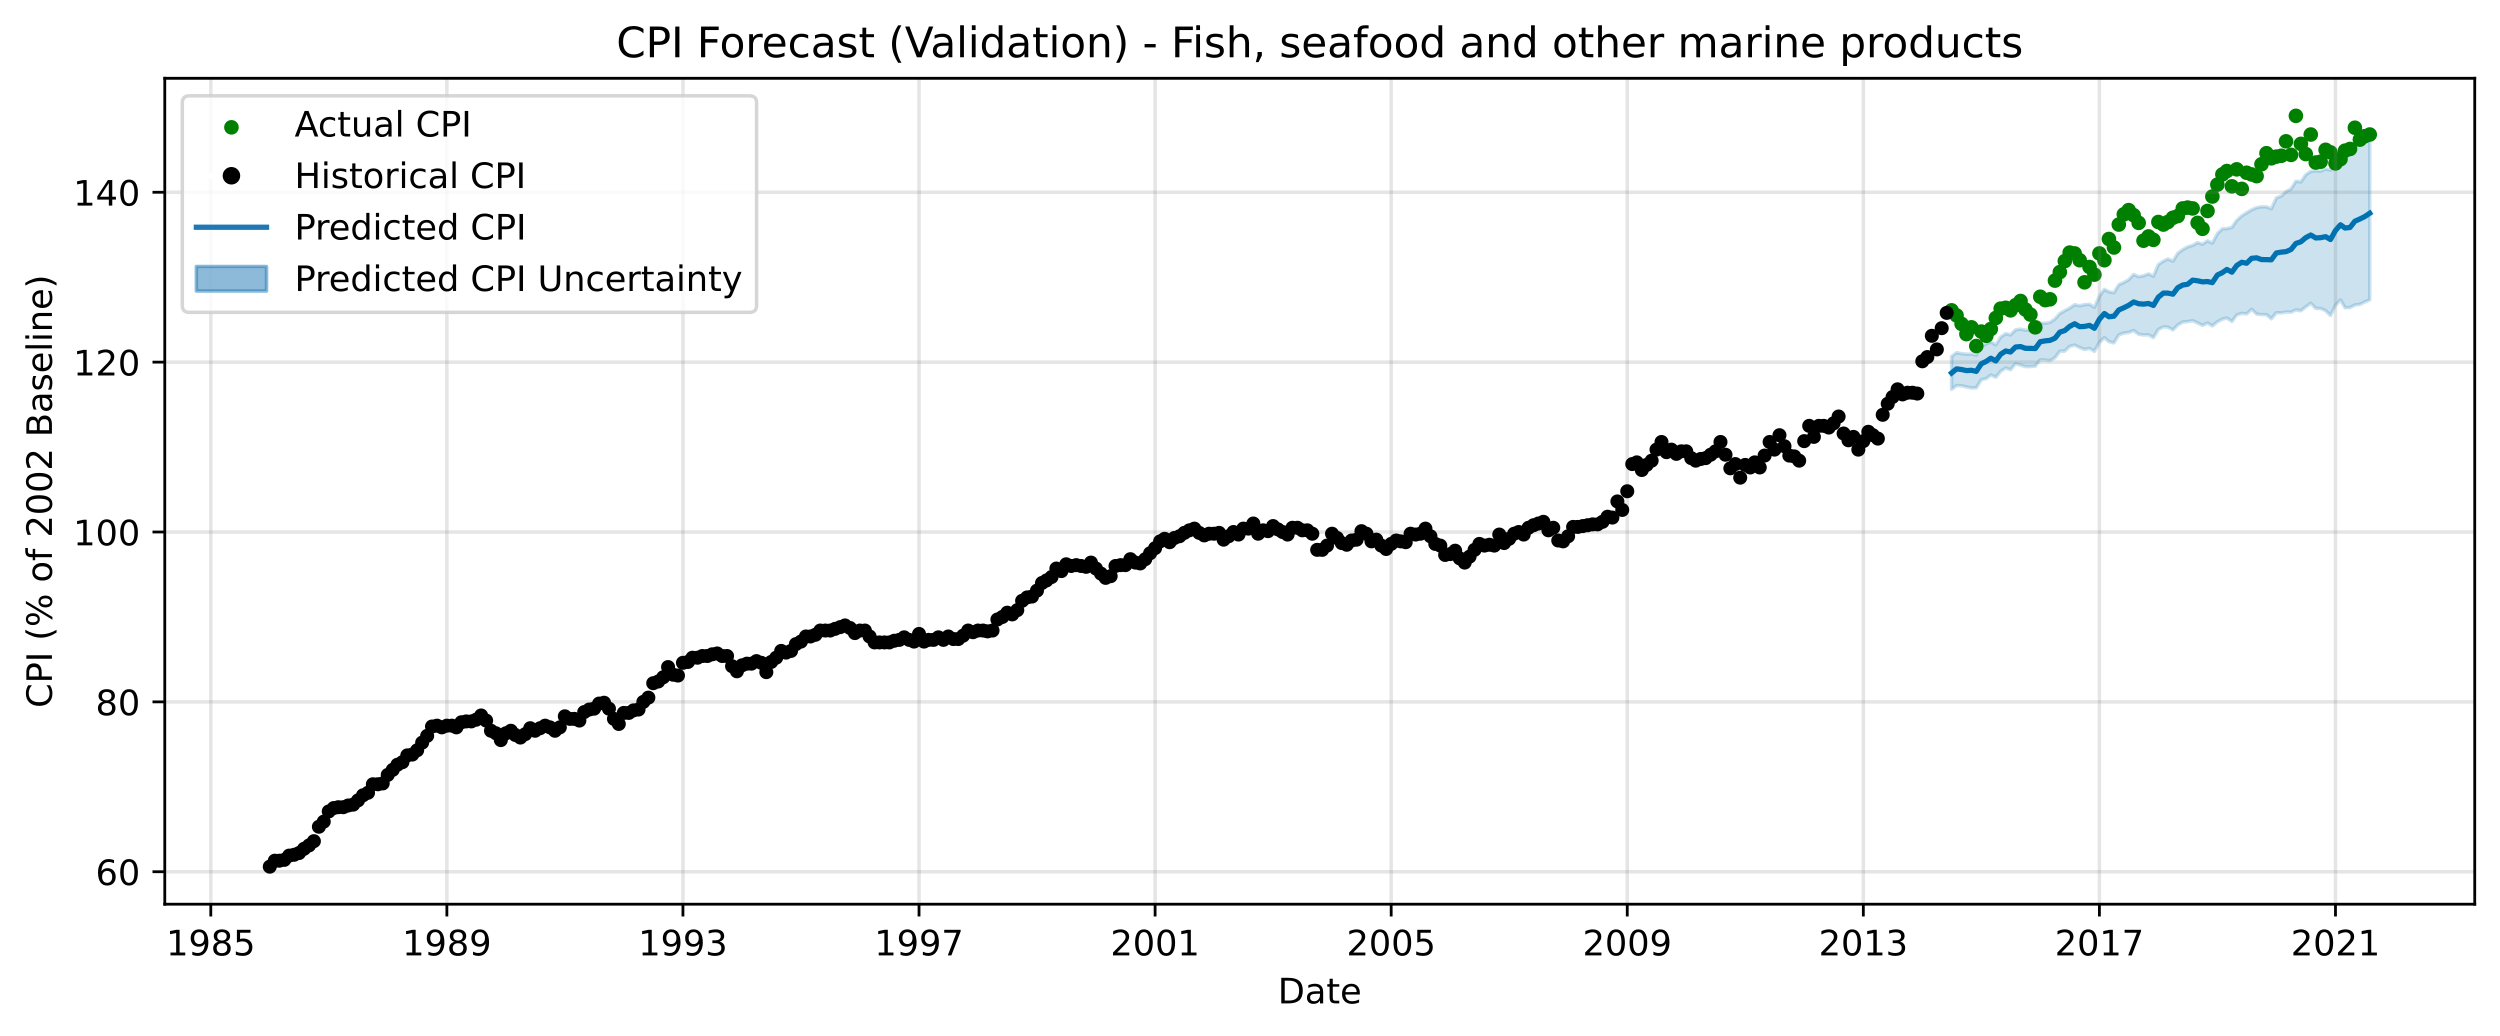 <?xml version="1.0" encoding="utf-8" standalone="no"?>
<!DOCTYPE svg PUBLIC "-//W3C//DTD SVG 1.1//EN"
  "http://www.w3.org/Graphics/SVG/1.1/DTD/svg11.dtd">
<!-- Created with matplotlib (https://matplotlib.org/) -->
<svg height="295.274pt" version="1.1" viewBox="0 0 712.566 295.274" width="712.566pt" xmlns="http://www.w3.org/2000/svg" xmlns:xlink="http://www.w3.org/1999/xlink">
 <defs>
  <style type="text/css">
*{stroke-linecap:butt;stroke-linejoin:round;}
  </style>
 </defs>
 <g id="figure_1">
  <g id="patch_1">
   <path d="M 0 295.274 
L 712.566 295.274 
L 712.566 0 
L 0 0 
z
" style="fill:#ffffff;"/>
  </g>
  <g id="axes_1">
   <g id="patch_2">
    <path d="M 46.966 257.718 
L 705.366 257.718 
L 705.366 22.318 
L 46.966 22.318 
z
" style="fill:#ffffff;"/>
   </g>
   <g id="PolyCollection_1">
    <defs>
     <path d="M 556.245 -193.658 
L 556.245 -184.284 
L 557.673 -185.375 
L 559.101 -185.328 
L 560.482 -184.994 
L 561.91 -184.705 
L 563.292 -184.72 
L 564.719 -187.027 
L 566.147 -187.386 
L 567.437 -188.382 
L 568.864 -187.748 
L 570.246 -189.439 
L 571.674 -190.385 
L 573.056 -189.889 
L 574.483 -191.621 
L 575.911 -191.207 
L 577.293 -190.787 
L 578.72 -190.794 
L 580.102 -190.889 
L 581.53 -192.708 
L 582.958 -192.653 
L 584.293 -192.46 
L 585.721 -193.292 
L 587.103 -195.161 
L 588.53 -195.191 
L 589.912 -196.554 
L 591.34 -196.91 
L 592.768 -196.218 
L 594.149 -195.679 
L 595.577 -195.965 
L 596.959 -195.153 
L 598.386 -197.682 
L 599.814 -199.041 
L 601.104 -197.895 
L 602.532 -197.544 
L 603.913 -199.817 
L 605.341 -200.337 
L 606.723 -200.52 
L 608.15 -201.066 
L 609.578 -200.008 
L 610.96 -199.791 
L 612.388 -199.842 
L 613.769 -199.04 
L 615.197 -201.382 
L 616.625 -202.093 
L 617.914 -202.032 
L 619.342 -201.222 
L 620.724 -202.66 
L 622.151 -203.479 
L 623.533 -203.617 
L 624.961 -203.875 
L 626.389 -203.235 
L 627.77 -202.533 
L 629.198 -203.199 
L 630.58 -202.384 
L 632.007 -203.543 
L 633.435 -204.305 
L 634.725 -204.635 
L 636.152 -203.653 
L 637.534 -205.51 
L 638.962 -205.964 
L 640.344 -205.797 
L 641.771 -207.108 
L 643.199 -205.746 
L 644.581 -205.607 
L 646.008 -205.58 
L 647.39 -204.392 
L 648.818 -206.142 
L 650.246 -206.078 
L 651.581 -206.346 
L 653.009 -206.282 
L 654.391 -206.948 
L 655.818 -206.684 
L 657.2 -207.814 
L 658.628 -208.843 
L 660.056 -207.385 
L 661.437 -207.348 
L 662.865 -206.724 
L 664.247 -205.348 
L 665.674 -208.263 
L 667.102 -209.783 
L 668.392 -207.561 
L 669.82 -207.616 
L 671.201 -208.363 
L 672.629 -208.513 
L 674.011 -209.211 
L 675.438 -209.823 
L 675.438 -257.496 
L 675.438 -257.496 
L 674.011 -256.432 
L 672.629 -254.651 
L 671.201 -253.396 
L 669.82 -252.231 
L 668.392 -250.751 
L 667.102 -251.883 
L 665.674 -249.727 
L 664.247 -246.781 
L 662.865 -247.113 
L 661.437 -246.5 
L 660.056 -246.563 
L 658.628 -246.422 
L 657.2 -245.448 
L 655.818 -243.428 
L 654.391 -243.612 
L 653.009 -241.421 
L 651.581 -240.667 
L 650.246 -239.407 
L 648.818 -238.853 
L 647.39 -235.773 
L 646.008 -236.308 
L 644.581 -236.318 
L 643.199 -236.083 
L 641.771 -235.47 
L 640.344 -234.612 
L 638.962 -233.734 
L 637.534 -232.457 
L 636.152 -230.468 
L 634.725 -230.1 
L 633.435 -230.063 
L 632.007 -228.672 
L 630.58 -225.993 
L 629.198 -226.635 
L 627.77 -225.665 
L 626.389 -226.124 
L 624.961 -225.319 
L 623.533 -224.9 
L 622.151 -224.121 
L 620.724 -223.069 
L 619.342 -220.831 
L 617.914 -221.471 
L 616.625 -220.827 
L 615.197 -219.869 
L 613.769 -216.522 
L 612.388 -217.207 
L 610.96 -216.664 
L 609.578 -216.409 
L 608.15 -217.04 
L 606.723 -215.538 
L 605.341 -214.746 
L 603.913 -214.114 
L 602.532 -211.841 
L 601.104 -212.101 
L 599.814 -212.79 
L 598.386 -210.829 
L 596.959 -207.698 
L 595.577 -208.534 
L 594.149 -208.44 
L 592.768 -208.112 
L 591.34 -208.427 
L 589.912 -207.442 
L 588.53 -206.725 
L 587.103 -205.904 
L 585.721 -204.364 
L 584.293 -203.374 
L 582.958 -203.148 
L 581.53 -203.218 
L 580.102 -200.963 
L 578.72 -201.096 
L 577.293 -201.192 
L 575.911 -201.475 
L 574.483 -201.26 
L 573.056 -199.822 
L 571.674 -200.176 
L 570.246 -199.18 
L 568.864 -196.982 
L 567.437 -197.81 
L 566.147 -197.314 
L 564.719 -196.506 
L 563.292 -194.056 
L 561.91 -194.345 
L 560.482 -194.335 
L 559.101 -194.486 
L 557.673 -194.764 
L 556.245 -193.658 
z
" id="m1db7901397" style="stroke:#0072b2;stroke-opacity:0.2;"/>
    </defs>
    <g clip-path="url(#p1e1361258d)">
     <use style="fill:#0072b2;fill-opacity:0.2;stroke:#0072b2;stroke-opacity:0.2;" x="0" xlink:href="#m1db7901397" y="295.274"/>
    </g>
   </g>
   <g id="PathCollection_1">
    <defs>
     <path d="M 0 1.581 
C 0.419 1.581 0.822 1.415 1.118 1.118 
C 1.415 0.822 1.581 0.419 1.581 0 
C 1.581 -0.419 1.415 -0.822 1.118 -1.118 
C 0.822 -1.415 0.419 -1.581 0 -1.581 
C -0.419 -1.581 -0.822 -1.415 -1.118 -1.118 
C -1.415 -0.822 -1.581 -0.419 -1.581 0 
C -1.581 0.419 -1.415 0.822 -1.118 1.118 
C -0.822 1.415 -0.419 1.581 0 1.581 
z
" id="mf9f2d724d0" style="stroke:#008000;"/>
    </defs>
    <g clip-path="url(#p1e1361258d)">
     <use style="fill:#008000;stroke:#008000;" x="556.245" xlink:href="#mf9f2d724d0" y="88.455"/>
     <use style="fill:#008000;stroke:#008000;" x="557.673" xlink:href="#mf9f2d724d0" y="89.907"/>
     <use style="fill:#008000;stroke:#008000;" x="559.101" xlink:href="#mf9f2d724d0" y="92.328"/>
     <use style="fill:#008000;stroke:#008000;" x="560.482" xlink:href="#mf9f2d724d0" y="95.233"/>
     <use style="fill:#008000;stroke:#008000;" x="561.91" xlink:href="#mf9f2d724d0" y="93.296"/>
     <use style="fill:#008000;stroke:#008000;" x="563.292" xlink:href="#mf9f2d724d0" y="98.622"/>
     <use style="fill:#008000;stroke:#008000;" x="564.719" xlink:href="#mf9f2d724d0" y="94.507"/>
     <use style="fill:#008000;stroke:#008000;" x="566.147" xlink:href="#mf9f2d724d0" y="95.717"/>
     <use style="fill:#008000;stroke:#008000;" x="567.437" xlink:href="#mf9f2d724d0" y="93.781"/>
     <use style="fill:#008000;stroke:#008000;" x="568.864" xlink:href="#mf9f2d724d0" y="90.634"/>
     <use style="fill:#008000;stroke:#008000;" x="570.246" xlink:href="#mf9f2d724d0" y="87.971"/>
     <use style="fill:#008000;stroke:#008000;" x="571.674" xlink:href="#mf9f2d724d0" y="87.729"/>
     <use style="fill:#008000;stroke:#008000;" x="573.056" xlink:href="#mf9f2d724d0" y="88.455"/>
     <use style="fill:#008000;stroke:#008000;" x="574.483" xlink:href="#mf9f2d724d0" y="87.002"/>
     <use style="fill:#008000;stroke:#008000;" x="575.911" xlink:href="#mf9f2d724d0" y="85.792"/>
     <use style="fill:#008000;stroke:#008000;" x="577.293" xlink:href="#mf9f2d724d0" y="88.213"/>
     <use style="fill:#008000;stroke:#008000;" x="578.72" xlink:href="#mf9f2d724d0" y="89.665"/>
     <use style="fill:#008000;stroke:#008000;" x="580.102" xlink:href="#mf9f2d724d0" y="93.296"/>
     <use style="fill:#008000;stroke:#008000;" x="581.53" xlink:href="#mf9f2d724d0" y="84.581"/>
     <use style="fill:#008000;stroke:#008000;" x="582.958" xlink:href="#mf9f2d724d0" y="85.55"/>
     <use style="fill:#008000;stroke:#008000;" x="584.293" xlink:href="#mf9f2d724d0" y="85.308"/>
     <use style="fill:#008000;stroke:#008000;" x="585.721" xlink:href="#mf9f2d724d0" y="79.982"/>
     <use style="fill:#008000;stroke:#008000;" x="587.103" xlink:href="#mf9f2d724d0" y="77.561"/>
     <use style="fill:#008000;stroke:#008000;" x="588.53" xlink:href="#mf9f2d724d0" y="74.414"/>
     <use style="fill:#008000;stroke:#008000;" x="589.912" xlink:href="#mf9f2d724d0" y="71.993"/>
     <use style="fill:#008000;stroke:#008000;" x="591.34" xlink:href="#mf9f2d724d0" y="72.235"/>
     <use style="fill:#008000;stroke:#008000;" x="592.768" xlink:href="#mf9f2d724d0" y="74.172"/>
     <use style="fill:#008000;stroke:#008000;" x="594.149" xlink:href="#mf9f2d724d0" y="80.466"/>
     <use style="fill:#008000;stroke:#008000;" x="595.577" xlink:href="#mf9f2d724d0" y="76.109"/>
     <use style="fill:#008000;stroke:#008000;" x="596.959" xlink:href="#mf9f2d724d0" y="78.287"/>
     <use style="fill:#008000;stroke:#008000;" x="598.386" xlink:href="#mf9f2d724d0" y="72.235"/>
     <use style="fill:#008000;stroke:#008000;" x="599.814" xlink:href="#mf9f2d724d0" y="74.172"/>
     <use style="fill:#008000;stroke:#008000;" x="601.104" xlink:href="#mf9f2d724d0" y="68.12"/>
     <use style="fill:#008000;stroke:#008000;" x="602.532" xlink:href="#mf9f2d724d0" y="70.541"/>
     <use style="fill:#008000;stroke:#008000;" x="603.913" xlink:href="#mf9f2d724d0" y="64.005"/>
     <use style="fill:#008000;stroke:#008000;" x="605.341" xlink:href="#mf9f2d724d0" y="61.1"/>
     <use style="fill:#008000;stroke:#008000;" x="606.723" xlink:href="#mf9f2d724d0" y="59.889"/>
     <use style="fill:#008000;stroke:#008000;" x="608.15" xlink:href="#mf9f2d724d0" y="61.342"/>
     <use style="fill:#008000;stroke:#008000;" x="609.578" xlink:href="#mf9f2d724d0" y="63.52"/>
     <use style="fill:#008000;stroke:#008000;" x="610.96" xlink:href="#mf9f2d724d0" y="68.604"/>
     <use style="fill:#008000;stroke:#008000;" x="612.388" xlink:href="#mf9f2d724d0" y="67.394"/>
     <use style="fill:#008000;stroke:#008000;" x="613.769" xlink:href="#mf9f2d724d0" y="68.362"/>
     <use style="fill:#008000;stroke:#008000;" x="615.197" xlink:href="#mf9f2d724d0" y="63.278"/>
     <use style="fill:#008000;stroke:#008000;" x="616.625" xlink:href="#mf9f2d724d0" y="64.005"/>
     <use style="fill:#008000;stroke:#008000;" x="617.914" xlink:href="#mf9f2d724d0" y="63.278"/>
     <use style="fill:#008000;stroke:#008000;" x="619.342" xlink:href="#mf9f2d724d0" y="62.068"/>
     <use style="fill:#008000;stroke:#008000;" x="620.724" xlink:href="#mf9f2d724d0" y="61.584"/>
     <use style="fill:#008000;stroke:#008000;" x="622.151" xlink:href="#mf9f2d724d0" y="59.405"/>
     <use style="fill:#008000;stroke:#008000;" x="623.533" xlink:href="#mf9f2d724d0" y="59.163"/>
     <use style="fill:#008000;stroke:#008000;" x="624.961" xlink:href="#mf9f2d724d0" y="59.405"/>
     <use style="fill:#008000;stroke:#008000;" x="626.389" xlink:href="#mf9f2d724d0" y="63.52"/>
     <use style="fill:#008000;stroke:#008000;" x="627.77" xlink:href="#mf9f2d724d0" y="65.215"/>
     <use style="fill:#008000;stroke:#008000;" x="629.198" xlink:href="#mf9f2d724d0" y="60.131"/>
     <use style="fill:#008000;stroke:#008000;" x="630.58" xlink:href="#mf9f2d724d0" y="56.016"/>
     <use style="fill:#008000;stroke:#008000;" x="632.007" xlink:href="#mf9f2d724d0" y="52.627"/>
     <use style="fill:#008000;stroke:#008000;" x="633.435" xlink:href="#mf9f2d724d0" y="49.722"/>
     <use style="fill:#008000;stroke:#008000;" x="634.725" xlink:href="#mf9f2d724d0" y="48.753"/>
     <use style="fill:#008000;stroke:#008000;" x="636.152" xlink:href="#mf9f2d724d0" y="53.111"/>
     <use style="fill:#008000;stroke:#008000;" x="637.534" xlink:href="#mf9f2d724d0" y="48.269"/>
     <use style="fill:#008000;stroke:#008000;" x="638.962" xlink:href="#mf9f2d724d0" y="53.837"/>
     <use style="fill:#008000;stroke:#008000;" x="640.344" xlink:href="#mf9f2d724d0" y="49.238"/>
     <use style="fill:#008000;stroke:#008000;" x="641.771" xlink:href="#mf9f2d724d0" y="49.722"/>
     <use style="fill:#008000;stroke:#008000;" x="643.199" xlink:href="#mf9f2d724d0" y="50.206"/>
     <use style="fill:#008000;stroke:#008000;" x="644.581" xlink:href="#mf9f2d724d0" y="46.817"/>
     <use style="fill:#008000;stroke:#008000;" x="646.008" xlink:href="#mf9f2d724d0" y="43.67"/>
     <use style="fill:#008000;stroke:#008000;" x="647.39" xlink:href="#mf9f2d724d0" y="45.122"/>
     <use style="fill:#008000;stroke:#008000;" x="648.818" xlink:href="#mf9f2d724d0" y="44.638"/>
     <use style="fill:#008000;stroke:#008000;" x="650.246" xlink:href="#mf9f2d724d0" y="44.396"/>
     <use style="fill:#008000;stroke:#008000;" x="651.581" xlink:href="#mf9f2d724d0" y="40.281"/>
     <use style="fill:#008000;stroke:#008000;" x="653.009" xlink:href="#mf9f2d724d0" y="44.154"/>
     <use style="fill:#008000;stroke:#008000;" x="654.391" xlink:href="#mf9f2d724d0" y="33.018"/>
     <use style="fill:#008000;stroke:#008000;" x="655.818" xlink:href="#mf9f2d724d0" y="41.007"/>
     <use style="fill:#008000;stroke:#008000;" x="657.2" xlink:href="#mf9f2d724d0" y="43.912"/>
     <use style="fill:#008000;stroke:#008000;" x="658.628" xlink:href="#mf9f2d724d0" y="38.344"/>
     <use style="fill:#008000;stroke:#008000;" x="660.056" xlink:href="#mf9f2d724d0" y="46.333"/>
     <use style="fill:#008000;stroke:#008000;" x="661.437" xlink:href="#mf9f2d724d0" y="46.091"/>
     <use style="fill:#008000;stroke:#008000;" x="662.865" xlink:href="#mf9f2d724d0" y="42.701"/>
     <use style="fill:#008000;stroke:#008000;" x="664.247" xlink:href="#mf9f2d724d0" y="43.428"/>
     <use style="fill:#008000;stroke:#008000;" x="665.674" xlink:href="#mf9f2d724d0" y="46.575"/>
     <use style="fill:#008000;stroke:#008000;" x="667.102" xlink:href="#mf9f2d724d0" y="45.364"/>
     <use style="fill:#008000;stroke:#008000;" x="668.392" xlink:href="#mf9f2d724d0" y="42.943"/>
     <use style="fill:#008000;stroke:#008000;" x="669.82" xlink:href="#mf9f2d724d0" y="42.459"/>
     <use style="fill:#008000;stroke:#008000;" x="671.201" xlink:href="#mf9f2d724d0" y="36.407"/>
     <use style="fill:#008000;stroke:#008000;" x="672.629" xlink:href="#mf9f2d724d0" y="39.796"/>
     <use style="fill:#008000;stroke:#008000;" x="674.011" xlink:href="#mf9f2d724d0" y="38.828"/>
     <use style="fill:#008000;stroke:#008000;" x="675.438" xlink:href="#mf9f2d724d0" y="38.344"/>
    </g>
   </g>
   <g id="matplotlib.axis_1">
    <g id="xtick_1">
     <g id="line2d_1">
      <path clip-path="url(#p1e1361258d)" d="M 60.082 257.718 
L 60.082 22.318 
" style="fill:none;stroke:#808080;stroke-linecap:square;stroke-opacity:0.2;"/>
     </g>
     <g id="line2d_2">
      <defs>
       <path d="M 0 0 
L 0 3.5 
" id="m477aeef23b" style="stroke:#000000;stroke-width:0.8;"/>
      </defs>
      <g>
       <use style="stroke:#000000;stroke-width:0.8;" x="60.082" xlink:href="#m477aeef23b" y="257.718"/>
      </g>
     </g>
     <g id="text_1">
      <!-- 1985 -->
      <defs>
       <path d="M 12.406 8.297 
L 28.516 8.297 
L 28.516 63.922 
L 10.984 60.406 
L 10.984 69.391 
L 28.422 72.906 
L 38.281 72.906 
L 38.281 8.297 
L 54.391 8.297 
L 54.391 0 
L 12.406 0 
z
" id="DejaVuSans-49"/>
       <path d="M 10.984 1.516 
L 10.984 10.5 
Q 14.703 8.734 18.5 7.812 
Q 22.312 6.891 25.984 6.891 
Q 35.75 6.891 40.891 13.453 
Q 46.047 20.016 46.781 33.406 
Q 43.953 29.203 39.594 26.953 
Q 35.25 24.703 29.984 24.703 
Q 19.047 24.703 12.672 31.312 
Q 6.297 37.938 6.297 49.422 
Q 6.297 60.641 12.938 67.422 
Q 19.578 74.219 30.609 74.219 
Q 43.266 74.219 49.922 64.516 
Q 56.594 54.828 56.594 36.375 
Q 56.594 19.141 48.406 8.859 
Q 40.234 -1.422 26.422 -1.422 
Q 22.703 -1.422 18.891 -0.688 
Q 15.094 0.047 10.984 1.516 
z
M 30.609 32.422 
Q 37.25 32.422 41.125 36.953 
Q 45.016 41.5 45.016 49.422 
Q 45.016 57.281 41.125 61.844 
Q 37.25 66.406 30.609 66.406 
Q 23.969 66.406 20.094 61.844 
Q 16.219 57.281 16.219 49.422 
Q 16.219 41.5 20.094 36.953 
Q 23.969 32.422 30.609 32.422 
z
" id="DejaVuSans-57"/>
       <path d="M 31.781 34.625 
Q 24.75 34.625 20.719 30.859 
Q 16.703 27.094 16.703 20.516 
Q 16.703 13.922 20.719 10.156 
Q 24.75 6.391 31.781 6.391 
Q 38.812 6.391 42.859 10.172 
Q 46.922 13.969 46.922 20.516 
Q 46.922 27.094 42.891 30.859 
Q 38.875 34.625 31.781 34.625 
z
M 21.922 38.812 
Q 15.578 40.375 12.031 44.719 
Q 8.5 49.078 8.5 55.328 
Q 8.5 64.062 14.719 69.141 
Q 20.953 74.219 31.781 74.219 
Q 42.672 74.219 48.875 69.141 
Q 55.078 64.062 55.078 55.328 
Q 55.078 49.078 51.531 44.719 
Q 48 40.375 41.703 38.812 
Q 48.828 37.156 52.797 32.312 
Q 56.781 27.484 56.781 20.516 
Q 56.781 9.906 50.312 4.234 
Q 43.844 -1.422 31.781 -1.422 
Q 19.734 -1.422 13.25 4.234 
Q 6.781 9.906 6.781 20.516 
Q 6.781 27.484 10.781 32.312 
Q 14.797 37.156 21.922 38.812 
z
M 18.312 54.391 
Q 18.312 48.734 21.844 45.562 
Q 25.391 42.391 31.781 42.391 
Q 38.141 42.391 41.719 45.562 
Q 45.312 48.734 45.312 54.391 
Q 45.312 60.062 41.719 63.234 
Q 38.141 66.406 31.781 66.406 
Q 25.391 66.406 21.844 63.234 
Q 18.312 60.062 18.312 54.391 
z
" id="DejaVuSans-56"/>
       <path d="M 10.797 72.906 
L 49.516 72.906 
L 49.516 64.594 
L 19.828 64.594 
L 19.828 46.734 
Q 21.969 47.469 24.109 47.828 
Q 26.266 48.188 28.422 48.188 
Q 40.625 48.188 47.75 41.5 
Q 54.891 34.812 54.891 23.391 
Q 54.891 11.625 47.562 5.094 
Q 40.234 -1.422 26.906 -1.422 
Q 22.312 -1.422 17.547 -0.641 
Q 12.797 0.141 7.719 1.703 
L 7.719 11.625 
Q 12.109 9.234 16.797 8.062 
Q 21.484 6.891 26.703 6.891 
Q 35.156 6.891 40.078 11.328 
Q 45.016 15.766 45.016 23.391 
Q 45.016 31 40.078 35.438 
Q 35.156 39.891 26.703 39.891 
Q 22.75 39.891 18.812 39.016 
Q 14.891 38.141 10.797 36.281 
z
" id="DejaVuSans-53"/>
      </defs>
      <g transform="translate(47.357 272.317)scale(0.1 -0.1)">
       <use xlink:href="#DejaVuSans-49"/>
       <use x="63.623" xlink:href="#DejaVuSans-57"/>
       <use x="127.246" xlink:href="#DejaVuSans-56"/>
       <use x="190.869" xlink:href="#DejaVuSans-53"/>
      </g>
     </g>
    </g>
    <g id="xtick_2">
     <g id="line2d_3">
      <path clip-path="url(#p1e1361258d)" d="M 127.37 257.718 
L 127.37 22.318 
" style="fill:none;stroke:#808080;stroke-linecap:square;stroke-opacity:0.2;"/>
     </g>
     <g id="line2d_4">
      <g>
       <use style="stroke:#000000;stroke-width:0.8;" x="127.37" xlink:href="#m477aeef23b" y="257.718"/>
      </g>
     </g>
     <g id="text_2">
      <!-- 1989 -->
      <g transform="translate(114.645 272.317)scale(0.1 -0.1)">
       <use xlink:href="#DejaVuSans-49"/>
       <use x="63.623" xlink:href="#DejaVuSans-57"/>
       <use x="127.246" xlink:href="#DejaVuSans-56"/>
       <use x="190.869" xlink:href="#DejaVuSans-57"/>
      </g>
     </g>
    </g>
    <g id="xtick_3">
     <g id="line2d_5">
      <path clip-path="url(#p1e1361258d)" d="M 194.658 257.718 
L 194.658 22.318 
" style="fill:none;stroke:#808080;stroke-linecap:square;stroke-opacity:0.2;"/>
     </g>
     <g id="line2d_6">
      <g>
       <use style="stroke:#000000;stroke-width:0.8;" x="194.658" xlink:href="#m477aeef23b" y="257.718"/>
      </g>
     </g>
     <g id="text_3">
      <!-- 1993 -->
      <defs>
       <path d="M 40.578 39.312 
Q 47.656 37.797 51.625 33 
Q 55.609 28.219 55.609 21.188 
Q 55.609 10.406 48.188 4.484 
Q 40.766 -1.422 27.094 -1.422 
Q 22.516 -1.422 17.656 -0.516 
Q 12.797 0.391 7.625 2.203 
L 7.625 11.719 
Q 11.719 9.328 16.594 8.109 
Q 21.484 6.891 26.812 6.891 
Q 36.078 6.891 40.938 10.547 
Q 45.797 14.203 45.797 21.188 
Q 45.797 27.641 41.281 31.266 
Q 36.766 34.906 28.719 34.906 
L 20.219 34.906 
L 20.219 43.016 
L 29.109 43.016 
Q 36.375 43.016 40.234 45.922 
Q 44.094 48.828 44.094 54.297 
Q 44.094 59.906 40.109 62.906 
Q 36.141 65.922 28.719 65.922 
Q 24.656 65.922 20.016 65.031 
Q 15.375 64.156 9.812 62.312 
L 9.812 71.094 
Q 15.438 72.656 20.344 73.438 
Q 25.25 74.219 29.594 74.219 
Q 40.828 74.219 47.359 69.109 
Q 53.906 64.016 53.906 55.328 
Q 53.906 49.266 50.438 45.094 
Q 46.969 40.922 40.578 39.312 
z
" id="DejaVuSans-51"/>
      </defs>
      <g transform="translate(181.933 272.317)scale(0.1 -0.1)">
       <use xlink:href="#DejaVuSans-49"/>
       <use x="63.623" xlink:href="#DejaVuSans-57"/>
       <use x="127.246" xlink:href="#DejaVuSans-57"/>
       <use x="190.869" xlink:href="#DejaVuSans-51"/>
      </g>
     </g>
    </g>
    <g id="xtick_4">
     <g id="line2d_7">
      <path clip-path="url(#p1e1361258d)" d="M 261.946 257.718 
L 261.946 22.318 
" style="fill:none;stroke:#808080;stroke-linecap:square;stroke-opacity:0.2;"/>
     </g>
     <g id="line2d_8">
      <g>
       <use style="stroke:#000000;stroke-width:0.8;" x="261.946" xlink:href="#m477aeef23b" y="257.718"/>
      </g>
     </g>
     <g id="text_4">
      <!-- 1997 -->
      <defs>
       <path d="M 8.203 72.906 
L 55.078 72.906 
L 55.078 68.703 
L 28.609 0 
L 18.312 0 
L 43.219 64.594 
L 8.203 64.594 
z
" id="DejaVuSans-55"/>
      </defs>
      <g transform="translate(249.221 272.317)scale(0.1 -0.1)">
       <use xlink:href="#DejaVuSans-49"/>
       <use x="63.623" xlink:href="#DejaVuSans-57"/>
       <use x="127.246" xlink:href="#DejaVuSans-57"/>
       <use x="190.869" xlink:href="#DejaVuSans-55"/>
      </g>
     </g>
    </g>
    <g id="xtick_5">
     <g id="line2d_9">
      <path clip-path="url(#p1e1361258d)" d="M 329.234 257.718 
L 329.234 22.318 
" style="fill:none;stroke:#808080;stroke-linecap:square;stroke-opacity:0.2;"/>
     </g>
     <g id="line2d_10">
      <g>
       <use style="stroke:#000000;stroke-width:0.8;" x="329.234" xlink:href="#m477aeef23b" y="257.718"/>
      </g>
     </g>
     <g id="text_5">
      <!-- 2001 -->
      <defs>
       <path d="M 19.188 8.297 
L 53.609 8.297 
L 53.609 0 
L 7.328 0 
L 7.328 8.297 
Q 12.938 14.109 22.625 23.891 
Q 32.328 33.688 34.812 36.531 
Q 39.547 41.844 41.422 45.531 
Q 43.312 49.219 43.312 52.781 
Q 43.312 58.594 39.234 62.25 
Q 35.156 65.922 28.609 65.922 
Q 23.969 65.922 18.812 64.312 
Q 13.672 62.703 7.812 59.422 
L 7.812 69.391 
Q 13.766 71.781 18.938 73 
Q 24.125 74.219 28.422 74.219 
Q 39.75 74.219 46.484 68.547 
Q 53.219 62.891 53.219 53.422 
Q 53.219 48.922 51.531 44.891 
Q 49.859 40.875 45.406 35.406 
Q 44.188 33.984 37.641 27.219 
Q 31.109 20.453 19.188 8.297 
z
" id="DejaVuSans-50"/>
       <path d="M 31.781 66.406 
Q 24.172 66.406 20.328 58.906 
Q 16.5 51.422 16.5 36.375 
Q 16.5 21.391 20.328 13.891 
Q 24.172 6.391 31.781 6.391 
Q 39.453 6.391 43.281 13.891 
Q 47.125 21.391 47.125 36.375 
Q 47.125 51.422 43.281 58.906 
Q 39.453 66.406 31.781 66.406 
z
M 31.781 74.219 
Q 44.047 74.219 50.516 64.516 
Q 56.984 54.828 56.984 36.375 
Q 56.984 17.969 50.516 8.266 
Q 44.047 -1.422 31.781 -1.422 
Q 19.531 -1.422 13.062 8.266 
Q 6.594 17.969 6.594 36.375 
Q 6.594 54.828 13.062 64.516 
Q 19.531 74.219 31.781 74.219 
z
" id="DejaVuSans-48"/>
      </defs>
      <g transform="translate(316.509 272.317)scale(0.1 -0.1)">
       <use xlink:href="#DejaVuSans-50"/>
       <use x="63.623" xlink:href="#DejaVuSans-48"/>
       <use x="127.246" xlink:href="#DejaVuSans-48"/>
       <use x="190.869" xlink:href="#DejaVuSans-49"/>
      </g>
     </g>
    </g>
    <g id="xtick_6">
     <g id="line2d_11">
      <path clip-path="url(#p1e1361258d)" d="M 396.522 257.718 
L 396.522 22.318 
" style="fill:none;stroke:#808080;stroke-linecap:square;stroke-opacity:0.2;"/>
     </g>
     <g id="line2d_12">
      <g>
       <use style="stroke:#000000;stroke-width:0.8;" x="396.522" xlink:href="#m477aeef23b" y="257.718"/>
      </g>
     </g>
     <g id="text_6">
      <!-- 2005 -->
      <g transform="translate(383.797 272.317)scale(0.1 -0.1)">
       <use xlink:href="#DejaVuSans-50"/>
       <use x="63.623" xlink:href="#DejaVuSans-48"/>
       <use x="127.246" xlink:href="#DejaVuSans-48"/>
       <use x="190.869" xlink:href="#DejaVuSans-53"/>
      </g>
     </g>
    </g>
    <g id="xtick_7">
     <g id="line2d_13">
      <path clip-path="url(#p1e1361258d)" d="M 463.81 257.718 
L 463.81 22.318 
" style="fill:none;stroke:#808080;stroke-linecap:square;stroke-opacity:0.2;"/>
     </g>
     <g id="line2d_14">
      <g>
       <use style="stroke:#000000;stroke-width:0.8;" x="463.81" xlink:href="#m477aeef23b" y="257.718"/>
      </g>
     </g>
     <g id="text_7">
      <!-- 2009 -->
      <g transform="translate(451.085 272.317)scale(0.1 -0.1)">
       <use xlink:href="#DejaVuSans-50"/>
       <use x="63.623" xlink:href="#DejaVuSans-48"/>
       <use x="127.246" xlink:href="#DejaVuSans-48"/>
       <use x="190.869" xlink:href="#DejaVuSans-57"/>
      </g>
     </g>
    </g>
    <g id="xtick_8">
     <g id="line2d_15">
      <path clip-path="url(#p1e1361258d)" d="M 531.098 257.718 
L 531.098 22.318 
" style="fill:none;stroke:#808080;stroke-linecap:square;stroke-opacity:0.2;"/>
     </g>
     <g id="line2d_16">
      <g>
       <use style="stroke:#000000;stroke-width:0.8;" x="531.098" xlink:href="#m477aeef23b" y="257.718"/>
      </g>
     </g>
     <g id="text_8">
      <!-- 2013 -->
      <g transform="translate(518.373 272.317)scale(0.1 -0.1)">
       <use xlink:href="#DejaVuSans-50"/>
       <use x="63.623" xlink:href="#DejaVuSans-48"/>
       <use x="127.246" xlink:href="#DejaVuSans-49"/>
       <use x="190.869" xlink:href="#DejaVuSans-51"/>
      </g>
     </g>
    </g>
    <g id="xtick_9">
     <g id="line2d_17">
      <path clip-path="url(#p1e1361258d)" d="M 598.386 257.718 
L 598.386 22.318 
" style="fill:none;stroke:#808080;stroke-linecap:square;stroke-opacity:0.2;"/>
     </g>
     <g id="line2d_18">
      <g>
       <use style="stroke:#000000;stroke-width:0.8;" x="598.386" xlink:href="#m477aeef23b" y="257.718"/>
      </g>
     </g>
     <g id="text_9">
      <!-- 2017 -->
      <g transform="translate(585.661 272.317)scale(0.1 -0.1)">
       <use xlink:href="#DejaVuSans-50"/>
       <use x="63.623" xlink:href="#DejaVuSans-48"/>
       <use x="127.246" xlink:href="#DejaVuSans-49"/>
       <use x="190.869" xlink:href="#DejaVuSans-55"/>
      </g>
     </g>
    </g>
    <g id="xtick_10">
     <g id="line2d_19">
      <path clip-path="url(#p1e1361258d)" d="M 665.674 257.718 
L 665.674 22.318 
" style="fill:none;stroke:#808080;stroke-linecap:square;stroke-opacity:0.2;"/>
     </g>
     <g id="line2d_20">
      <g>
       <use style="stroke:#000000;stroke-width:0.8;" x="665.674" xlink:href="#m477aeef23b" y="257.718"/>
      </g>
     </g>
     <g id="text_10">
      <!-- 2021 -->
      <g transform="translate(652.949 272.317)scale(0.1 -0.1)">
       <use xlink:href="#DejaVuSans-50"/>
       <use x="63.623" xlink:href="#DejaVuSans-48"/>
       <use x="127.246" xlink:href="#DejaVuSans-50"/>
       <use x="190.869" xlink:href="#DejaVuSans-49"/>
      </g>
     </g>
    </g>
    <g id="text_11">
     <!-- Date -->
     <defs>
      <path d="M 19.672 64.797 
L 19.672 8.109 
L 31.594 8.109 
Q 46.688 8.109 53.688 14.938 
Q 60.688 21.781 60.688 36.531 
Q 60.688 51.172 53.688 57.984 
Q 46.688 64.797 31.594 64.797 
z
M 9.812 72.906 
L 30.078 72.906 
Q 51.266 72.906 61.172 64.094 
Q 71.094 55.281 71.094 36.531 
Q 71.094 17.672 61.125 8.828 
Q 51.172 0 30.078 0 
L 9.812 0 
z
" id="DejaVuSans-68"/>
      <path d="M 34.281 27.484 
Q 23.391 27.484 19.188 25 
Q 14.984 22.516 14.984 16.5 
Q 14.984 11.719 18.141 8.906 
Q 21.297 6.109 26.703 6.109 
Q 34.188 6.109 38.703 11.406 
Q 43.219 16.703 43.219 25.484 
L 43.219 27.484 
z
M 52.203 31.203 
L 52.203 0 
L 43.219 0 
L 43.219 8.297 
Q 40.141 3.328 35.547 0.953 
Q 30.953 -1.422 24.312 -1.422 
Q 15.922 -1.422 10.953 3.297 
Q 6 8.016 6 15.922 
Q 6 25.141 12.172 29.828 
Q 18.359 34.516 30.609 34.516 
L 43.219 34.516 
L 43.219 35.406 
Q 43.219 41.609 39.141 45 
Q 35.062 48.391 27.688 48.391 
Q 23 48.391 18.547 47.266 
Q 14.109 46.141 10.016 43.891 
L 10.016 52.203 
Q 14.938 54.109 19.578 55.047 
Q 24.219 56 28.609 56 
Q 40.484 56 46.344 49.844 
Q 52.203 43.703 52.203 31.203 
z
" id="DejaVuSans-97"/>
      <path d="M 18.312 70.219 
L 18.312 54.688 
L 36.812 54.688 
L 36.812 47.703 
L 18.312 47.703 
L 18.312 18.016 
Q 18.312 11.328 20.141 9.422 
Q 21.969 7.516 27.594 7.516 
L 36.812 7.516 
L 36.812 0 
L 27.594 0 
Q 17.188 0 13.234 3.875 
Q 9.281 7.766 9.281 18.016 
L 9.281 47.703 
L 2.688 47.703 
L 2.688 54.688 
L 9.281 54.688 
L 9.281 70.219 
z
" id="DejaVuSans-116"/>
      <path d="M 56.203 29.594 
L 56.203 25.203 
L 14.891 25.203 
Q 15.484 15.922 20.484 11.062 
Q 25.484 6.203 34.422 6.203 
Q 39.594 6.203 44.453 7.469 
Q 49.312 8.734 54.109 11.281 
L 54.109 2.781 
Q 49.266 0.734 44.188 -0.344 
Q 39.109 -1.422 33.891 -1.422 
Q 20.797 -1.422 13.156 6.188 
Q 5.516 13.812 5.516 26.812 
Q 5.516 40.234 12.766 48.109 
Q 20.016 56 32.328 56 
Q 43.359 56 49.781 48.891 
Q 56.203 41.797 56.203 29.594 
z
M 47.219 32.234 
Q 47.125 39.594 43.094 43.984 
Q 39.062 48.391 32.422 48.391 
Q 24.906 48.391 20.391 44.141 
Q 15.875 39.891 15.188 32.172 
z
" id="DejaVuSans-101"/>
     </defs>
     <g transform="translate(364.215 285.995)scale(0.1 -0.1)">
      <use xlink:href="#DejaVuSans-68"/>
      <use x="77.002" xlink:href="#DejaVuSans-97"/>
      <use x="138.281" xlink:href="#DejaVuSans-116"/>
      <use x="177.49" xlink:href="#DejaVuSans-101"/>
     </g>
    </g>
   </g>
   <g id="matplotlib.axis_2">
    <g id="ytick_1">
     <g id="line2d_21">
      <path clip-path="url(#p1e1361258d)" d="M 46.966 248.471 
L 705.366 248.471 
" style="fill:none;stroke:#808080;stroke-linecap:square;stroke-opacity:0.2;"/>
     </g>
     <g id="line2d_22">
      <defs>
       <path d="M 0 0 
L -3.5 0 
" id="md3f2a9d713" style="stroke:#000000;stroke-width:0.8;"/>
      </defs>
      <g>
       <use style="stroke:#000000;stroke-width:0.8;" x="46.966" xlink:href="#md3f2a9d713" y="248.471"/>
      </g>
     </g>
     <g id="text_12">
      <!-- 60 -->
      <defs>
       <path d="M 33.016 40.375 
Q 26.375 40.375 22.484 35.828 
Q 18.609 31.297 18.609 23.391 
Q 18.609 15.531 22.484 10.953 
Q 26.375 6.391 33.016 6.391 
Q 39.656 6.391 43.531 10.953 
Q 47.406 15.531 47.406 23.391 
Q 47.406 31.297 43.531 35.828 
Q 39.656 40.375 33.016 40.375 
z
M 52.594 71.297 
L 52.594 62.312 
Q 48.875 64.062 45.094 64.984 
Q 41.312 65.922 37.594 65.922 
Q 27.828 65.922 22.672 59.328 
Q 17.531 52.734 16.797 39.406 
Q 19.672 43.656 24.016 45.922 
Q 28.375 48.188 33.594 48.188 
Q 44.578 48.188 50.953 41.516 
Q 57.328 34.859 57.328 23.391 
Q 57.328 12.156 50.688 5.359 
Q 44.047 -1.422 33.016 -1.422 
Q 20.359 -1.422 13.672 8.266 
Q 6.984 17.969 6.984 36.375 
Q 6.984 53.656 15.188 63.938 
Q 23.391 74.219 37.203 74.219 
Q 40.922 74.219 44.703 73.484 
Q 48.484 72.75 52.594 71.297 
z
" id="DejaVuSans-54"/>
      </defs>
      <g transform="translate(27.241 252.27)scale(0.1 -0.1)">
       <use xlink:href="#DejaVuSans-54"/>
       <use x="63.623" xlink:href="#DejaVuSans-48"/>
      </g>
     </g>
    </g>
    <g id="ytick_2">
     <g id="line2d_23">
      <path clip-path="url(#p1e1361258d)" d="M 46.966 200.054 
L 705.366 200.054 
" style="fill:none;stroke:#808080;stroke-linecap:square;stroke-opacity:0.2;"/>
     </g>
     <g id="line2d_24">
      <g>
       <use style="stroke:#000000;stroke-width:0.8;" x="46.966" xlink:href="#md3f2a9d713" y="200.054"/>
      </g>
     </g>
     <g id="text_13">
      <!-- 80 -->
      <g transform="translate(27.241 203.854)scale(0.1 -0.1)">
       <use xlink:href="#DejaVuSans-56"/>
       <use x="63.623" xlink:href="#DejaVuSans-48"/>
      </g>
     </g>
    </g>
    <g id="ytick_3">
     <g id="line2d_25">
      <path clip-path="url(#p1e1361258d)" d="M 46.966 151.638 
L 705.366 151.638 
" style="fill:none;stroke:#808080;stroke-linecap:square;stroke-opacity:0.2;"/>
     </g>
     <g id="line2d_26">
      <g>
       <use style="stroke:#000000;stroke-width:0.8;" x="46.966" xlink:href="#md3f2a9d713" y="151.638"/>
      </g>
     </g>
     <g id="text_14">
      <!-- 100 -->
      <g transform="translate(20.878 155.437)scale(0.1 -0.1)">
       <use xlink:href="#DejaVuSans-49"/>
       <use x="63.623" xlink:href="#DejaVuSans-48"/>
       <use x="127.246" xlink:href="#DejaVuSans-48"/>
      </g>
     </g>
    </g>
    <g id="ytick_4">
     <g id="line2d_27">
      <path clip-path="url(#p1e1361258d)" d="M 46.966 103.222 
L 705.366 103.222 
" style="fill:none;stroke:#808080;stroke-linecap:square;stroke-opacity:0.2;"/>
     </g>
     <g id="line2d_28">
      <g>
       <use style="stroke:#000000;stroke-width:0.8;" x="46.966" xlink:href="#md3f2a9d713" y="103.222"/>
      </g>
     </g>
     <g id="text_15">
      <!-- 120 -->
      <g transform="translate(20.878 107.021)scale(0.1 -0.1)">
       <use xlink:href="#DejaVuSans-49"/>
       <use x="63.623" xlink:href="#DejaVuSans-50"/>
       <use x="127.246" xlink:href="#DejaVuSans-48"/>
      </g>
     </g>
    </g>
    <g id="ytick_5">
     <g id="line2d_29">
      <path clip-path="url(#p1e1361258d)" d="M 46.966 54.805 
L 705.366 54.805 
" style="fill:none;stroke:#808080;stroke-linecap:square;stroke-opacity:0.2;"/>
     </g>
     <g id="line2d_30">
      <g>
       <use style="stroke:#000000;stroke-width:0.8;" x="46.966" xlink:href="#md3f2a9d713" y="54.805"/>
      </g>
     </g>
     <g id="text_16">
      <!-- 140 -->
      <defs>
       <path d="M 37.797 64.312 
L 12.891 25.391 
L 37.797 25.391 
z
M 35.203 72.906 
L 47.609 72.906 
L 47.609 25.391 
L 58.016 25.391 
L 58.016 17.188 
L 47.609 17.188 
L 47.609 0 
L 37.797 0 
L 37.797 17.188 
L 4.891 17.188 
L 4.891 26.703 
z
" id="DejaVuSans-52"/>
      </defs>
      <g transform="translate(20.878 58.605)scale(0.1 -0.1)">
       <use xlink:href="#DejaVuSans-49"/>
       <use x="63.623" xlink:href="#DejaVuSans-52"/>
       <use x="127.246" xlink:href="#DejaVuSans-48"/>
      </g>
     </g>
    </g>
    <g id="text_17">
     <!-- CPI (% of 2002 Baseline) -->
     <defs>
      <path d="M 64.406 67.281 
L 64.406 56.891 
Q 59.422 61.531 53.781 63.812 
Q 48.141 66.109 41.797 66.109 
Q 29.297 66.109 22.656 58.469 
Q 16.016 50.828 16.016 36.375 
Q 16.016 21.969 22.656 14.328 
Q 29.297 6.688 41.797 6.688 
Q 48.141 6.688 53.781 8.984 
Q 59.422 11.281 64.406 15.922 
L 64.406 5.609 
Q 59.234 2.094 53.438 0.328 
Q 47.656 -1.422 41.219 -1.422 
Q 24.656 -1.422 15.125 8.703 
Q 5.609 18.844 5.609 36.375 
Q 5.609 53.953 15.125 64.078 
Q 24.656 74.219 41.219 74.219 
Q 47.75 74.219 53.531 72.484 
Q 59.328 70.75 64.406 67.281 
z
" id="DejaVuSans-67"/>
      <path d="M 19.672 64.797 
L 19.672 37.406 
L 32.078 37.406 
Q 38.969 37.406 42.719 40.969 
Q 46.484 44.531 46.484 51.125 
Q 46.484 57.672 42.719 61.234 
Q 38.969 64.797 32.078 64.797 
z
M 9.812 72.906 
L 32.078 72.906 
Q 44.344 72.906 50.609 67.359 
Q 56.891 61.812 56.891 51.125 
Q 56.891 40.328 50.609 34.812 
Q 44.344 29.297 32.078 29.297 
L 19.672 29.297 
L 19.672 0 
L 9.812 0 
z
" id="DejaVuSans-80"/>
      <path d="M 9.812 72.906 
L 19.672 72.906 
L 19.672 0 
L 9.812 0 
z
" id="DejaVuSans-73"/>
      <path id="DejaVuSans-32"/>
      <path d="M 31 75.875 
Q 24.469 64.656 21.281 53.656 
Q 18.109 42.672 18.109 31.391 
Q 18.109 20.125 21.312 9.062 
Q 24.516 -2 31 -13.188 
L 23.188 -13.188 
Q 15.875 -1.703 12.234 9.375 
Q 8.594 20.453 8.594 31.391 
Q 8.594 42.281 12.203 53.312 
Q 15.828 64.359 23.188 75.875 
z
" id="DejaVuSans-40"/>
      <path d="M 72.703 32.078 
Q 68.453 32.078 66.031 28.469 
Q 63.625 24.859 63.625 18.406 
Q 63.625 12.062 66.031 8.422 
Q 68.453 4.781 72.703 4.781 
Q 76.859 4.781 79.266 8.422 
Q 81.688 12.062 81.688 18.406 
Q 81.688 24.812 79.266 28.438 
Q 76.859 32.078 72.703 32.078 
z
M 72.703 38.281 
Q 80.422 38.281 84.953 32.906 
Q 89.5 27.547 89.5 18.406 
Q 89.5 9.281 84.938 3.922 
Q 80.375 -1.422 72.703 -1.422 
Q 64.891 -1.422 60.344 3.922 
Q 55.812 9.281 55.812 18.406 
Q 55.812 27.594 60.375 32.938 
Q 64.938 38.281 72.703 38.281 
z
M 22.312 68.016 
Q 18.109 68.016 15.688 64.375 
Q 13.281 60.75 13.281 54.391 
Q 13.281 47.953 15.672 44.328 
Q 18.062 40.719 22.312 40.719 
Q 26.562 40.719 28.969 44.328 
Q 31.391 47.953 31.391 54.391 
Q 31.391 60.688 28.953 64.344 
Q 26.516 68.016 22.312 68.016 
z
M 66.406 74.219 
L 74.219 74.219 
L 28.609 -1.422 
L 20.797 -1.422 
z
M 22.312 74.219 
Q 30.031 74.219 34.609 68.875 
Q 39.203 63.531 39.203 54.391 
Q 39.203 45.172 34.641 39.844 
Q 30.078 34.516 22.312 34.516 
Q 14.547 34.516 10.031 39.859 
Q 5.516 45.219 5.516 54.391 
Q 5.516 63.484 10.047 68.844 
Q 14.594 74.219 22.312 74.219 
z
" id="DejaVuSans-37"/>
      <path d="M 30.609 48.391 
Q 23.391 48.391 19.188 42.75 
Q 14.984 37.109 14.984 27.297 
Q 14.984 17.484 19.156 11.844 
Q 23.344 6.203 30.609 6.203 
Q 37.797 6.203 41.984 11.859 
Q 46.188 17.531 46.188 27.297 
Q 46.188 37.016 41.984 42.703 
Q 37.797 48.391 30.609 48.391 
z
M 30.609 56 
Q 42.328 56 49.016 48.375 
Q 55.719 40.766 55.719 27.297 
Q 55.719 13.875 49.016 6.219 
Q 42.328 -1.422 30.609 -1.422 
Q 18.844 -1.422 12.172 6.219 
Q 5.516 13.875 5.516 27.297 
Q 5.516 40.766 12.172 48.375 
Q 18.844 56 30.609 56 
z
" id="DejaVuSans-111"/>
      <path d="M 37.109 75.984 
L 37.109 68.5 
L 28.516 68.5 
Q 23.688 68.5 21.797 66.547 
Q 19.922 64.594 19.922 59.516 
L 19.922 54.688 
L 34.719 54.688 
L 34.719 47.703 
L 19.922 47.703 
L 19.922 0 
L 10.891 0 
L 10.891 47.703 
L 2.297 47.703 
L 2.297 54.688 
L 10.891 54.688 
L 10.891 58.5 
Q 10.891 67.625 15.141 71.797 
Q 19.391 75.984 28.609 75.984 
z
" id="DejaVuSans-102"/>
      <path d="M 19.672 34.812 
L 19.672 8.109 
L 35.5 8.109 
Q 43.453 8.109 47.281 11.406 
Q 51.125 14.703 51.125 21.484 
Q 51.125 28.328 47.281 31.562 
Q 43.453 34.812 35.5 34.812 
z
M 19.672 64.797 
L 19.672 42.828 
L 34.281 42.828 
Q 41.5 42.828 45.031 45.531 
Q 48.578 48.25 48.578 53.812 
Q 48.578 59.328 45.031 62.062 
Q 41.5 64.797 34.281 64.797 
z
M 9.812 72.906 
L 35.016 72.906 
Q 46.297 72.906 52.391 68.219 
Q 58.5 63.531 58.5 54.891 
Q 58.5 48.188 55.375 44.234 
Q 52.25 40.281 46.188 39.312 
Q 53.469 37.75 57.5 32.781 
Q 61.531 27.828 61.531 20.406 
Q 61.531 10.641 54.891 5.312 
Q 48.25 0 35.984 0 
L 9.812 0 
z
" id="DejaVuSans-66"/>
      <path d="M 44.281 53.078 
L 44.281 44.578 
Q 40.484 46.531 36.375 47.5 
Q 32.281 48.484 27.875 48.484 
Q 21.188 48.484 17.844 46.438 
Q 14.5 44.391 14.5 40.281 
Q 14.5 37.156 16.891 35.375 
Q 19.281 33.594 26.516 31.984 
L 29.594 31.297 
Q 39.156 29.25 43.188 25.516 
Q 47.219 21.781 47.219 15.094 
Q 47.219 7.469 41.188 3.016 
Q 35.156 -1.422 24.609 -1.422 
Q 20.219 -1.422 15.453 -0.562 
Q 10.688 0.297 5.422 2 
L 5.422 11.281 
Q 10.406 8.688 15.234 7.391 
Q 20.062 6.109 24.812 6.109 
Q 31.156 6.109 34.562 8.281 
Q 37.984 10.453 37.984 14.406 
Q 37.984 18.062 35.516 20.016 
Q 33.062 21.969 24.703 23.781 
L 21.578 24.516 
Q 13.234 26.266 9.516 29.906 
Q 5.812 33.547 5.812 39.891 
Q 5.812 47.609 11.281 51.797 
Q 16.75 56 26.812 56 
Q 31.781 56 36.172 55.266 
Q 40.578 54.547 44.281 53.078 
z
" id="DejaVuSans-115"/>
      <path d="M 9.422 75.984 
L 18.406 75.984 
L 18.406 0 
L 9.422 0 
z
" id="DejaVuSans-108"/>
      <path d="M 9.422 54.688 
L 18.406 54.688 
L 18.406 0 
L 9.422 0 
z
M 9.422 75.984 
L 18.406 75.984 
L 18.406 64.594 
L 9.422 64.594 
z
" id="DejaVuSans-105"/>
      <path d="M 54.891 33.016 
L 54.891 0 
L 45.906 0 
L 45.906 32.719 
Q 45.906 40.484 42.875 44.328 
Q 39.844 48.188 33.797 48.188 
Q 26.516 48.188 22.312 43.547 
Q 18.109 38.922 18.109 30.906 
L 18.109 0 
L 9.078 0 
L 9.078 54.688 
L 18.109 54.688 
L 18.109 46.188 
Q 21.344 51.125 25.703 53.562 
Q 30.078 56 35.797 56 
Q 45.219 56 50.047 50.172 
Q 54.891 44.344 54.891 33.016 
z
" id="DejaVuSans-110"/>
      <path d="M 8.016 75.875 
L 15.828 75.875 
Q 23.141 64.359 26.781 53.312 
Q 30.422 42.281 30.422 31.391 
Q 30.422 20.453 26.781 9.375 
Q 23.141 -1.703 15.828 -13.188 
L 8.016 -13.188 
Q 14.5 -2 17.703 9.062 
Q 20.906 20.125 20.906 31.391 
Q 20.906 42.672 17.703 53.656 
Q 14.5 64.656 8.016 75.875 
z
" id="DejaVuSans-41"/>
     </defs>
     <g transform="translate(14.798 201.752)rotate(-90)scale(0.1 -0.1)">
      <use xlink:href="#DejaVuSans-67"/>
      <use x="69.824" xlink:href="#DejaVuSans-80"/>
      <use x="130.127" xlink:href="#DejaVuSans-73"/>
      <use x="159.619" xlink:href="#DejaVuSans-32"/>
      <use x="191.406" xlink:href="#DejaVuSans-40"/>
      <use x="230.42" xlink:href="#DejaVuSans-37"/>
      <use x="325.439" xlink:href="#DejaVuSans-32"/>
      <use x="357.227" xlink:href="#DejaVuSans-111"/>
      <use x="418.408" xlink:href="#DejaVuSans-102"/>
      <use x="453.613" xlink:href="#DejaVuSans-32"/>
      <use x="485.4" xlink:href="#DejaVuSans-50"/>
      <use x="549.023" xlink:href="#DejaVuSans-48"/>
      <use x="612.646" xlink:href="#DejaVuSans-48"/>
      <use x="676.27" xlink:href="#DejaVuSans-50"/>
      <use x="739.893" xlink:href="#DejaVuSans-32"/>
      <use x="771.68" xlink:href="#DejaVuSans-66"/>
      <use x="840.283" xlink:href="#DejaVuSans-97"/>
      <use x="901.562" xlink:href="#DejaVuSans-115"/>
      <use x="953.662" xlink:href="#DejaVuSans-101"/>
      <use x="1015.186" xlink:href="#DejaVuSans-108"/>
      <use x="1042.969" xlink:href="#DejaVuSans-105"/>
      <use x="1070.752" xlink:href="#DejaVuSans-110"/>
      <use x="1134.131" xlink:href="#DejaVuSans-101"/>
      <use x="1195.654" xlink:href="#DejaVuSans-41"/>
     </g>
    </g>
   </g>
   <g id="line2d_31">
    <defs>
     <path d="M 0 1.5 
C 0.398 1.5 0.779 1.342 1.061 1.061 
C 1.342 0.779 1.5 0.398 1.5 0 
C 1.5 -0.398 1.342 -0.779 1.061 -1.061 
C 0.779 -1.342 0.398 -1.5 0 -1.5 
C -0.398 -1.5 -0.779 -1.342 -1.061 -1.061 
C -1.342 -0.779 -1.5 -0.398 -1.5 0 
C -1.5 0.398 -1.342 0.779 -1.061 1.061 
C -0.779 1.342 -0.398 1.5 0 1.5 
z
" id="m44f5c5f237" style="stroke:#000000;"/>
    </defs>
    <g clip-path="url(#p1e1361258d)">
     <use style="stroke:#000000;" x="76.893" xlink:href="#m44f5c5f237" y="247.018"/>
     <use style="stroke:#000000;" x="78.321" xlink:href="#m44f5c5f237" y="245.324"/>
     <use style="stroke:#000000;" x="79.61" xlink:href="#m44f5c5f237" y="245.324"/>
     <use style="stroke:#000000;" x="81.038" xlink:href="#m44f5c5f237" y="245.081"/>
     <use style="stroke:#000000;" x="82.42" xlink:href="#m44f5c5f237" y="243.871"/>
     <use style="stroke:#000000;" x="83.847" xlink:href="#m44f5c5f237" y="243.629"/>
     <use style="stroke:#000000;" x="85.229" xlink:href="#m44f5c5f237" y="243.145"/>
     <use style="stroke:#000000;" x="86.657" xlink:href="#m44f5c5f237" y="241.934"/>
     <use style="stroke:#000000;" x="88.085" xlink:href="#m44f5c5f237" y="240.966"/>
     <use style="stroke:#000000;" x="89.466" xlink:href="#m44f5c5f237" y="239.756"/>
     <use style="stroke:#000000;" x="90.894" xlink:href="#m44f5c5f237" y="235.64"/>
     <use style="stroke:#000000;" x="92.276" xlink:href="#m44f5c5f237" y="234.188"/>
     <use style="stroke:#000000;" x="93.703" xlink:href="#m44f5c5f237" y="231.283"/>
     <use style="stroke:#000000;" x="95.131" xlink:href="#m44f5c5f237" y="230.315"/>
     <use style="stroke:#000000;" x="96.421" xlink:href="#m44f5c5f237" y="230.072"/>
     <use style="stroke:#000000;" x="97.848" xlink:href="#m44f5c5f237" y="230.072"/>
     <use style="stroke:#000000;" x="99.23" xlink:href="#m44f5c5f237" y="229.588"/>
     <use style="stroke:#000000;" x="100.658" xlink:href="#m44f5c5f237" y="229.346"/>
     <use style="stroke:#000000;" x="102.04" xlink:href="#m44f5c5f237" y="228.136"/>
     <use style="stroke:#000000;" x="103.467" xlink:href="#m44f5c5f237" y="226.683"/>
     <use style="stroke:#000000;" x="104.895" xlink:href="#m44f5c5f237" y="225.957"/>
     <use style="stroke:#000000;" x="106.277" xlink:href="#m44f5c5f237" y="223.536"/>
     <use style="stroke:#000000;" x="107.704" xlink:href="#m44f5c5f237" y="223.536"/>
     <use style="stroke:#000000;" x="109.086" xlink:href="#m44f5c5f237" y="223.294"/>
     <use style="stroke:#000000;" x="110.514" xlink:href="#m44f5c5f237" y="220.873"/>
     <use style="stroke:#000000;" x="111.942" xlink:href="#m44f5c5f237" y="219.421"/>
     <use style="stroke:#000000;" x="113.277" xlink:href="#m44f5c5f237" y="217.968"/>
     <use style="stroke:#000000;" x="114.705" xlink:href="#m44f5c5f237" y="217.242"/>
     <use style="stroke:#000000;" x="116.087" xlink:href="#m44f5c5f237" y="215.305"/>
     <use style="stroke:#000000;" x="117.514" xlink:href="#m44f5c5f237" y="215.063"/>
     <use style="stroke:#000000;" x="118.896" xlink:href="#m44f5c5f237" y="213.853"/>
     <use style="stroke:#000000;" x="120.324" xlink:href="#m44f5c5f237" y="211.674"/>
     <use style="stroke:#000000;" x="121.752" xlink:href="#m44f5c5f237" y="209.738"/>
     <use style="stroke:#000000;" x="123.133" xlink:href="#m44f5c5f237" y="207.075"/>
     <use style="stroke:#000000;" x="124.561" xlink:href="#m44f5c5f237" y="206.833"/>
     <use style="stroke:#000000;" x="125.943" xlink:href="#m44f5c5f237" y="207.317"/>
     <use style="stroke:#000000;" x="127.37" xlink:href="#m44f5c5f237" y="206.833"/>
     <use style="stroke:#000000;" x="128.798" xlink:href="#m44f5c5f237" y="206.833"/>
     <use style="stroke:#000000;" x="130.088" xlink:href="#m44f5c5f237" y="207.317"/>
     <use style="stroke:#000000;" x="131.515" xlink:href="#m44f5c5f237" y="205.864"/>
     <use style="stroke:#000000;" x="132.897" xlink:href="#m44f5c5f237" y="205.622"/>
     <use style="stroke:#000000;" x="134.325" xlink:href="#m44f5c5f237" y="205.622"/>
     <use style="stroke:#000000;" x="135.707" xlink:href="#m44f5c5f237" y="205.138"/>
     <use style="stroke:#000000;" x="137.134" xlink:href="#m44f5c5f237" y="203.928"/>
     <use style="stroke:#000000;" x="138.562" xlink:href="#m44f5c5f237" y="205.38"/>
     <use style="stroke:#000000;" x="139.944" xlink:href="#m44f5c5f237" y="208.285"/>
     <use style="stroke:#000000;" x="141.371" xlink:href="#m44f5c5f237" y="209.011"/>
     <use style="stroke:#000000;" x="142.753" xlink:href="#m44f5c5f237" y="210.948"/>
     <use style="stroke:#000000;" x="144.181" xlink:href="#m44f5c5f237" y="209.011"/>
     <use style="stroke:#000000;" x="145.609" xlink:href="#m44f5c5f237" y="208.285"/>
     <use style="stroke:#000000;" x="146.898" xlink:href="#m44f5c5f237" y="209.496"/>
     <use style="stroke:#000000;" x="148.326" xlink:href="#m44f5c5f237" y="210.222"/>
     <use style="stroke:#000000;" x="149.708" xlink:href="#m44f5c5f237" y="209.253"/>
     <use style="stroke:#000000;" x="151.135" xlink:href="#m44f5c5f237" y="207.559"/>
     <use style="stroke:#000000;" x="152.517" xlink:href="#m44f5c5f237" y="208.285"/>
     <use style="stroke:#000000;" x="153.945" xlink:href="#m44f5c5f237" y="207.559"/>
     <use style="stroke:#000000;" x="155.373" xlink:href="#m44f5c5f237" y="206.833"/>
     <use style="stroke:#000000;" x="156.754" xlink:href="#m44f5c5f237" y="207.317"/>
     <use style="stroke:#000000;" x="158.182" xlink:href="#m44f5c5f237" y="208.285"/>
     <use style="stroke:#000000;" x="159.564" xlink:href="#m44f5c5f237" y="207.317"/>
     <use style="stroke:#000000;" x="160.991" xlink:href="#m44f5c5f237" y="204.17"/>
     <use style="stroke:#000000;" x="162.419" xlink:href="#m44f5c5f237" y="204.896"/>
     <use style="stroke:#000000;" x="163.709" xlink:href="#m44f5c5f237" y="204.896"/>
     <use style="stroke:#000000;" x="165.136" xlink:href="#m44f5c5f237" y="205.38"/>
     <use style="stroke:#000000;" x="166.518" xlink:href="#m44f5c5f237" y="202.959"/>
     <use style="stroke:#000000;" x="167.946" xlink:href="#m44f5c5f237" y="202.233"/>
     <use style="stroke:#000000;" x="169.328" xlink:href="#m44f5c5f237" y="201.991"/>
     <use style="stroke:#000000;" x="170.755" xlink:href="#m44f5c5f237" y="200.538"/>
     <use style="stroke:#000000;" x="172.183" xlink:href="#m44f5c5f237" y="200.296"/>
     <use style="stroke:#000000;" x="173.565" xlink:href="#m44f5c5f237" y="201.991"/>
     <use style="stroke:#000000;" x="174.992" xlink:href="#m44f5c5f237" y="204.896"/>
     <use style="stroke:#000000;" x="176.374" xlink:href="#m44f5c5f237" y="206.348"/>
     <use style="stroke:#000000;" x="177.802" xlink:href="#m44f5c5f237" y="203.201"/>
     <use style="stroke:#000000;" x="179.23" xlink:href="#m44f5c5f237" y="203.201"/>
     <use style="stroke:#000000;" x="180.565" xlink:href="#m44f5c5f237" y="202.475"/>
     <use style="stroke:#000000;" x="181.993" xlink:href="#m44f5c5f237" y="202.233"/>
     <use style="stroke:#000000;" x="183.375" xlink:href="#m44f5c5f237" y="200.054"/>
     <use style="stroke:#000000;" x="184.802" xlink:href="#m44f5c5f237" y="198.844"/>
     <use style="stroke:#000000;" x="186.184" xlink:href="#m44f5c5f237" y="194.729"/>
     <use style="stroke:#000000;" x="187.612" xlink:href="#m44f5c5f237" y="194.244"/>
     <use style="stroke:#000000;" x="189.04" xlink:href="#m44f5c5f237" y="193.034"/>
     <use style="stroke:#000000;" x="190.421" xlink:href="#m44f5c5f237" y="190.129"/>
     <use style="stroke:#000000;" x="191.849" xlink:href="#m44f5c5f237" y="192.308"/>
     <use style="stroke:#000000;" x="193.231" xlink:href="#m44f5c5f237" y="192.55"/>
     <use style="stroke:#000000;" x="194.658" xlink:href="#m44f5c5f237" y="188.919"/>
     <use style="stroke:#000000;" x="196.086" xlink:href="#m44f5c5f237" y="188.676"/>
     <use style="stroke:#000000;" x="197.376" xlink:href="#m44f5c5f237" y="187.466"/>
     <use style="stroke:#000000;" x="198.803" xlink:href="#m44f5c5f237" y="187.466"/>
     <use style="stroke:#000000;" x="200.185" xlink:href="#m44f5c5f237" y="186.982"/>
     <use style="stroke:#000000;" x="201.613" xlink:href="#m44f5c5f237" y="186.982"/>
     <use style="stroke:#000000;" x="202.995" xlink:href="#m44f5c5f237" y="186.498"/>
     <use style="stroke:#000000;" x="204.422" xlink:href="#m44f5c5f237" y="186.256"/>
     <use style="stroke:#000000;" x="205.85" xlink:href="#m44f5c5f237" y="186.982"/>
     <use style="stroke:#000000;" x="207.232" xlink:href="#m44f5c5f237" y="186.982"/>
     <use style="stroke:#000000;" x="208.659" xlink:href="#m44f5c5f237" y="189.887"/>
     <use style="stroke:#000000;" x="210.041" xlink:href="#m44f5c5f237" y="191.339"/>
     <use style="stroke:#000000;" x="211.469" xlink:href="#m44f5c5f237" y="189.645"/>
     <use style="stroke:#000000;" x="212.897" xlink:href="#m44f5c5f237" y="189.161"/>
     <use style="stroke:#000000;" x="214.186" xlink:href="#m44f5c5f237" y="189.161"/>
     <use style="stroke:#000000;" x="215.614" xlink:href="#m44f5c5f237" y="188.434"/>
     <use style="stroke:#000000;" x="216.996" xlink:href="#m44f5c5f237" y="188.919"/>
     <use style="stroke:#000000;" x="218.423" xlink:href="#m44f5c5f237" y="191.581"/>
     <use style="stroke:#000000;" x="219.805" xlink:href="#m44f5c5f237" y="188.676"/>
     <use style="stroke:#000000;" x="221.233" xlink:href="#m44f5c5f237" y="187.466"/>
     <use style="stroke:#000000;" x="222.661" xlink:href="#m44f5c5f237" y="185.529"/>
     <use style="stroke:#000000;" x="224.042" xlink:href="#m44f5c5f237" y="186.014"/>
     <use style="stroke:#000000;" x="225.47" xlink:href="#m44f5c5f237" y="185.529"/>
     <use style="stroke:#000000;" x="226.852" xlink:href="#m44f5c5f237" y="183.593"/>
     <use style="stroke:#000000;" x="228.279" xlink:href="#m44f5c5f237" y="182.867"/>
     <use style="stroke:#000000;" x="229.707" xlink:href="#m44f5c5f237" y="181.414"/>
     <use style="stroke:#000000;" x="230.997" xlink:href="#m44f5c5f237" y="181.414"/>
     <use style="stroke:#000000;" x="232.424" xlink:href="#m44f5c5f237" y="180.93"/>
     <use style="stroke:#000000;" x="233.806" xlink:href="#m44f5c5f237" y="179.719"/>
     <use style="stroke:#000000;" x="235.234" xlink:href="#m44f5c5f237" y="179.719"/>
     <use style="stroke:#000000;" x="236.616" xlink:href="#m44f5c5f237" y="179.719"/>
     <use style="stroke:#000000;" x="238.043" xlink:href="#m44f5c5f237" y="179.235"/>
     <use style="stroke:#000000;" x="239.471" xlink:href="#m44f5c5f237" y="178.751"/>
     <use style="stroke:#000000;" x="240.853" xlink:href="#m44f5c5f237" y="178.267"/>
     <use style="stroke:#000000;" x="242.28" xlink:href="#m44f5c5f237" y="178.993"/>
     <use style="stroke:#000000;" x="243.662" xlink:href="#m44f5c5f237" y="180.446"/>
     <use style="stroke:#000000;" x="245.09" xlink:href="#m44f5c5f237" y="179.719"/>
     <use style="stroke:#000000;" x="246.518" xlink:href="#m44f5c5f237" y="179.719"/>
     <use style="stroke:#000000;" x="247.853" xlink:href="#m44f5c5f237" y="181.414"/>
     <use style="stroke:#000000;" x="249.281" xlink:href="#m44f5c5f237" y="183.109"/>
     <use style="stroke:#000000;" x="250.663" xlink:href="#m44f5c5f237" y="183.109"/>
     <use style="stroke:#000000;" x="252.09" xlink:href="#m44f5c5f237" y="183.109"/>
     <use style="stroke:#000000;" x="253.472" xlink:href="#m44f5c5f237" y="183.109"/>
     <use style="stroke:#000000;" x="254.9" xlink:href="#m44f5c5f237" y="182.624"/>
     <use style="stroke:#000000;" x="256.328" xlink:href="#m44f5c5f237" y="182.382"/>
     <use style="stroke:#000000;" x="257.709" xlink:href="#m44f5c5f237" y="181.656"/>
     <use style="stroke:#000000;" x="259.137" xlink:href="#m44f5c5f237" y="182.382"/>
     <use style="stroke:#000000;" x="260.519" xlink:href="#m44f5c5f237" y="182.867"/>
     <use style="stroke:#000000;" x="261.946" xlink:href="#m44f5c5f237" y="180.688"/>
     <use style="stroke:#000000;" x="263.374" xlink:href="#m44f5c5f237" y="182.867"/>
     <use style="stroke:#000000;" x="264.664" xlink:href="#m44f5c5f237" y="182.382"/>
     <use style="stroke:#000000;" x="266.091" xlink:href="#m44f5c5f237" y="182.382"/>
     <use style="stroke:#000000;" x="267.473" xlink:href="#m44f5c5f237" y="181.656"/>
     <use style="stroke:#000000;" x="268.901" xlink:href="#m44f5c5f237" y="182.382"/>
     <use style="stroke:#000000;" x="270.283" xlink:href="#m44f5c5f237" y="181.414"/>
     <use style="stroke:#000000;" x="271.71" xlink:href="#m44f5c5f237" y="182.14"/>
     <use style="stroke:#000000;" x="273.138" xlink:href="#m44f5c5f237" y="182.14"/>
     <use style="stroke:#000000;" x="274.52" xlink:href="#m44f5c5f237" y="181.172"/>
     <use style="stroke:#000000;" x="275.947" xlink:href="#m44f5c5f237" y="179.719"/>
     <use style="stroke:#000000;" x="277.329" xlink:href="#m44f5c5f237" y="180.204"/>
     <use style="stroke:#000000;" x="278.757" xlink:href="#m44f5c5f237" y="179.719"/>
     <use style="stroke:#000000;" x="280.185" xlink:href="#m44f5c5f237" y="179.719"/>
     <use style="stroke:#000000;" x="281.474" xlink:href="#m44f5c5f237" y="179.962"/>
     <use style="stroke:#000000;" x="282.902" xlink:href="#m44f5c5f237" y="179.719"/>
     <use style="stroke:#000000;" x="284.284" xlink:href="#m44f5c5f237" y="176.572"/>
     <use style="stroke:#000000;" x="285.711" xlink:href="#m44f5c5f237" y="175.846"/>
     <use style="stroke:#000000;" x="287.093" xlink:href="#m44f5c5f237" y="174.636"/>
     <use style="stroke:#000000;" x="288.521" xlink:href="#m44f5c5f237" y="175.12"/>
     <use style="stroke:#000000;" x="289.949" xlink:href="#m44f5c5f237" y="173.91"/>
     <use style="stroke:#000000;" x="291.33" xlink:href="#m44f5c5f237" y="171.247"/>
     <use style="stroke:#000000;" x="292.758" xlink:href="#m44f5c5f237" y="170.278"/>
     <use style="stroke:#000000;" x="294.14" xlink:href="#m44f5c5f237" y="170.036"/>
     <use style="stroke:#000000;" x="295.567" xlink:href="#m44f5c5f237" y="168.342"/>
     <use style="stroke:#000000;" x="296.995" xlink:href="#m44f5c5f237" y="166.163"/>
     <use style="stroke:#000000;" x="298.285" xlink:href="#m44f5c5f237" y="165.437"/>
     <use style="stroke:#000000;" x="299.712" xlink:href="#m44f5c5f237" y="164.468"/>
     <use style="stroke:#000000;" x="301.094" xlink:href="#m44f5c5f237" y="162.048"/>
     <use style="stroke:#000000;" x="302.522" xlink:href="#m44f5c5f237" y="162.774"/>
     <use style="stroke:#000000;" x="303.904" xlink:href="#m44f5c5f237" y="160.837"/>
     <use style="stroke:#000000;" x="305.331" xlink:href="#m44f5c5f237" y="161.321"/>
     <use style="stroke:#000000;" x="306.759" xlink:href="#m44f5c5f237" y="161.079"/>
     <use style="stroke:#000000;" x="308.141" xlink:href="#m44f5c5f237" y="161.321"/>
     <use style="stroke:#000000;" x="309.568" xlink:href="#m44f5c5f237" y="161.563"/>
     <use style="stroke:#000000;" x="310.95" xlink:href="#m44f5c5f237" y="160.353"/>
     <use style="stroke:#000000;" x="312.378" xlink:href="#m44f5c5f237" y="162.048"/>
     <use style="stroke:#000000;" x="313.806" xlink:href="#m44f5c5f237" y="163.5"/>
     <use style="stroke:#000000;" x="315.141" xlink:href="#m44f5c5f237" y="164.71"/>
     <use style="stroke:#000000;" x="316.569" xlink:href="#m44f5c5f237" y="164.226"/>
     <use style="stroke:#000000;" x="317.951" xlink:href="#m44f5c5f237" y="161.321"/>
     <use style="stroke:#000000;" x="319.378" xlink:href="#m44f5c5f237" y="161.079"/>
     <use style="stroke:#000000;" x="320.76" xlink:href="#m44f5c5f237" y="161.079"/>
     <use style="stroke:#000000;" x="322.188" xlink:href="#m44f5c5f237" y="159.385"/>
     <use style="stroke:#000000;" x="323.616" xlink:href="#m44f5c5f237" y="160.353"/>
     <use style="stroke:#000000;" x="324.997" xlink:href="#m44f5c5f237" y="160.595"/>
     <use style="stroke:#000000;" x="326.425" xlink:href="#m44f5c5f237" y="159.385"/>
     <use style="stroke:#000000;" x="327.807" xlink:href="#m44f5c5f237" y="157.69"/>
     <use style="stroke:#000000;" x="329.234" xlink:href="#m44f5c5f237" y="156.238"/>
     <use style="stroke:#000000;" x="330.662" xlink:href="#m44f5c5f237" y="154.301"/>
     <use style="stroke:#000000;" x="331.952" xlink:href="#m44f5c5f237" y="153.575"/>
     <use style="stroke:#000000;" x="333.379" xlink:href="#m44f5c5f237" y="154.543"/>
     <use style="stroke:#000000;" x="334.761" xlink:href="#m44f5c5f237" y="153.333"/>
     <use style="stroke:#000000;" x="336.189" xlink:href="#m44f5c5f237" y="152.848"/>
     <use style="stroke:#000000;" x="337.571" xlink:href="#m44f5c5f237" y="151.88"/>
     <use style="stroke:#000000;" x="338.998" xlink:href="#m44f5c5f237" y="151.154"/>
     <use style="stroke:#000000;" x="340.426" xlink:href="#m44f5c5f237" y="150.67"/>
     <use style="stroke:#000000;" x="341.808" xlink:href="#m44f5c5f237" y="151.88"/>
     <use style="stroke:#000000;" x="343.235" xlink:href="#m44f5c5f237" y="152.606"/>
     <use style="stroke:#000000;" x="344.617" xlink:href="#m44f5c5f237" y="152.122"/>
     <use style="stroke:#000000;" x="346.045" xlink:href="#m44f5c5f237" y="152.122"/>
     <use style="stroke:#000000;" x="347.473" xlink:href="#m44f5c5f237" y="151.88"/>
     <use style="stroke:#000000;" x="348.762" xlink:href="#m44f5c5f237" y="153.817"/>
     <use style="stroke:#000000;" x="350.19" xlink:href="#m44f5c5f237" y="152.848"/>
     <use style="stroke:#000000;" x="351.572" xlink:href="#m44f5c5f237" y="151.638"/>
     <use style="stroke:#000000;" x="352.999" xlink:href="#m44f5c5f237" y="152.364"/>
     <use style="stroke:#000000;" x="354.381" xlink:href="#m44f5c5f237" y="150.67"/>
     <use style="stroke:#000000;" x="355.809" xlink:href="#m44f5c5f237" y="150.67"/>
     <use style="stroke:#000000;" x="357.237" xlink:href="#m44f5c5f237" y="149.217"/>
     <use style="stroke:#000000;" x="358.618" xlink:href="#m44f5c5f237" y="152.122"/>
     <use style="stroke:#000000;" x="360.046" xlink:href="#m44f5c5f237" y="151.154"/>
     <use style="stroke:#000000;" x="361.428" xlink:href="#m44f5c5f237" y="151.396"/>
     <use style="stroke:#000000;" x="362.855" xlink:href="#m44f5c5f237" y="149.943"/>
     <use style="stroke:#000000;" x="364.283" xlink:href="#m44f5c5f237" y="150.912"/>
     <use style="stroke:#000000;" x="365.573" xlink:href="#m44f5c5f237" y="151.638"/>
     <use style="stroke:#000000;" x="367" xlink:href="#m44f5c5f237" y="152.364"/>
     <use style="stroke:#000000;" x="368.382" xlink:href="#m44f5c5f237" y="150.428"/>
     <use style="stroke:#000000;" x="369.81" xlink:href="#m44f5c5f237" y="150.428"/>
     <use style="stroke:#000000;" x="371.192" xlink:href="#m44f5c5f237" y="151.154"/>
     <use style="stroke:#000000;" x="372.619" xlink:href="#m44f5c5f237" y="151.154"/>
     <use style="stroke:#000000;" x="374.047" xlink:href="#m44f5c5f237" y="152.122"/>
     <use style="stroke:#000000;" x="375.429" xlink:href="#m44f5c5f237" y="156.722"/>
     <use style="stroke:#000000;" x="376.856" xlink:href="#m44f5c5f237" y="156.722"/>
     <use style="stroke:#000000;" x="378.238" xlink:href="#m44f5c5f237" y="155.511"/>
     <use style="stroke:#000000;" x="379.666" xlink:href="#m44f5c5f237" y="152.122"/>
     <use style="stroke:#000000;" x="381.094" xlink:href="#m44f5c5f237" y="153.333"/>
     <use style="stroke:#000000;" x="382.429" xlink:href="#m44f5c5f237" y="154.785"/>
     <use style="stroke:#000000;" x="383.857" xlink:href="#m44f5c5f237" y="155.269"/>
     <use style="stroke:#000000;" x="385.239" xlink:href="#m44f5c5f237" y="154.059"/>
     <use style="stroke:#000000;" x="386.666" xlink:href="#m44f5c5f237" y="153.817"/>
     <use style="stroke:#000000;" x="388.048" xlink:href="#m44f5c5f237" y="151.396"/>
     <use style="stroke:#000000;" x="389.476" xlink:href="#m44f5c5f237" y="152.122"/>
     <use style="stroke:#000000;" x="390.904" xlink:href="#m44f5c5f237" y="154.301"/>
     <use style="stroke:#000000;" x="392.285" xlink:href="#m44f5c5f237" y="153.817"/>
     <use style="stroke:#000000;" x="393.713" xlink:href="#m44f5c5f237" y="155.511"/>
     <use style="stroke:#000000;" x="395.095" xlink:href="#m44f5c5f237" y="156.48"/>
     <use style="stroke:#000000;" x="396.522" xlink:href="#m44f5c5f237" y="155.027"/>
     <use style="stroke:#000000;" x="397.95" xlink:href="#m44f5c5f237" y="154.059"/>
     <use style="stroke:#000000;" x="399.24" xlink:href="#m44f5c5f237" y="154.301"/>
     <use style="stroke:#000000;" x="400.667" xlink:href="#m44f5c5f237" y="154.543"/>
     <use style="stroke:#000000;" x="402.049" xlink:href="#m44f5c5f237" y="152.122"/>
     <use style="stroke:#000000;" x="403.477" xlink:href="#m44f5c5f237" y="152.364"/>
     <use style="stroke:#000000;" x="404.859" xlink:href="#m44f5c5f237" y="152.122"/>
     <use style="stroke:#000000;" x="406.286" xlink:href="#m44f5c5f237" y="150.67"/>
     <use style="stroke:#000000;" x="407.714" xlink:href="#m44f5c5f237" y="152.848"/>
     <use style="stroke:#000000;" x="409.096" xlink:href="#m44f5c5f237" y="155.027"/>
     <use style="stroke:#000000;" x="410.523" xlink:href="#m44f5c5f237" y="155.511"/>
     <use style="stroke:#000000;" x="411.905" xlink:href="#m44f5c5f237" y="158.174"/>
     <use style="stroke:#000000;" x="413.333" xlink:href="#m44f5c5f237" y="157.932"/>
     <use style="stroke:#000000;" x="414.761" xlink:href="#m44f5c5f237" y="156.964"/>
     <use style="stroke:#000000;" x="416.05" xlink:href="#m44f5c5f237" y="159.143"/>
     <use style="stroke:#000000;" x="417.478" xlink:href="#m44f5c5f237" y="160.353"/>
     <use style="stroke:#000000;" x="418.86" xlink:href="#m44f5c5f237" y="158.658"/>
     <use style="stroke:#000000;" x="420.287" xlink:href="#m44f5c5f237" y="156.722"/>
     <use style="stroke:#000000;" x="421.669" xlink:href="#m44f5c5f237" y="155.027"/>
     <use style="stroke:#000000;" x="423.097" xlink:href="#m44f5c5f237" y="155.511"/>
     <use style="stroke:#000000;" x="424.525" xlink:href="#m44f5c5f237" y="155.269"/>
     <use style="stroke:#000000;" x="425.906" xlink:href="#m44f5c5f237" y="155.511"/>
     <use style="stroke:#000000;" x="427.334" xlink:href="#m44f5c5f237" y="152.364"/>
     <use style="stroke:#000000;" x="428.716" xlink:href="#m44f5c5f237" y="154.785"/>
     <use style="stroke:#000000;" x="430.143" xlink:href="#m44f5c5f237" y="153.575"/>
     <use style="stroke:#000000;" x="431.571" xlink:href="#m44f5c5f237" y="152.122"/>
     <use style="stroke:#000000;" x="432.861" xlink:href="#m44f5c5f237" y="151.638"/>
     <use style="stroke:#000000;" x="434.288" xlink:href="#m44f5c5f237" y="152.364"/>
     <use style="stroke:#000000;" x="435.67" xlink:href="#m44f5c5f237" y="150.428"/>
     <use style="stroke:#000000;" x="437.098" xlink:href="#m44f5c5f237" y="149.701"/>
     <use style="stroke:#000000;" x="438.48" xlink:href="#m44f5c5f237" y="149.217"/>
     <use style="stroke:#000000;" x="439.907" xlink:href="#m44f5c5f237" y="148.733"/>
     <use style="stroke:#000000;" x="441.335" xlink:href="#m44f5c5f237" y="151.154"/>
     <use style="stroke:#000000;" x="442.717" xlink:href="#m44f5c5f237" y="150.428"/>
     <use style="stroke:#000000;" x="444.144" xlink:href="#m44f5c5f237" y="154.059"/>
     <use style="stroke:#000000;" x="445.526" xlink:href="#m44f5c5f237" y="154.301"/>
     <use style="stroke:#000000;" x="446.954" xlink:href="#m44f5c5f237" y="152.848"/>
     <use style="stroke:#000000;" x="448.382" xlink:href="#m44f5c5f237" y="150.186"/>
     <use style="stroke:#000000;" x="449.717" xlink:href="#m44f5c5f237" y="150.186"/>
     <use style="stroke:#000000;" x="451.145" xlink:href="#m44f5c5f237" y="149.943"/>
     <use style="stroke:#000000;" x="452.527" xlink:href="#m44f5c5f237" y="149.701"/>
     <use style="stroke:#000000;" x="453.954" xlink:href="#m44f5c5f237" y="149.459"/>
     <use style="stroke:#000000;" x="455.336" xlink:href="#m44f5c5f237" y="149.459"/>
     <use style="stroke:#000000;" x="456.764" xlink:href="#m44f5c5f237" y="148.733"/>
     <use style="stroke:#000000;" x="458.192" xlink:href="#m44f5c5f237" y="147.281"/>
     <use style="stroke:#000000;" x="459.573" xlink:href="#m44f5c5f237" y="147.523"/>
     <use style="stroke:#000000;" x="461.001" xlink:href="#m44f5c5f237" y="142.923"/>
     <use style="stroke:#000000;" x="462.383" xlink:href="#m44f5c5f237" y="145.344"/>
     <use style="stroke:#000000;" x="463.81" xlink:href="#m44f5c5f237" y="140.018"/>
     <use style="stroke:#000000;" x="465.238" xlink:href="#m44f5c5f237" y="132.272"/>
     <use style="stroke:#000000;" x="466.528" xlink:href="#m44f5c5f237" y="131.787"/>
     <use style="stroke:#000000;" x="467.955" xlink:href="#m44f5c5f237" y="133.966"/>
     <use style="stroke:#000000;" x="469.337" xlink:href="#m44f5c5f237" y="132.514"/>
     <use style="stroke:#000000;" x="470.765" xlink:href="#m44f5c5f237" y="131.303"/>
     <use style="stroke:#000000;" x="472.147" xlink:href="#m44f5c5f237" y="128.156"/>
     <use style="stroke:#000000;" x="473.574" xlink:href="#m44f5c5f237" y="125.977"/>
     <use style="stroke:#000000;" x="475.002" xlink:href="#m44f5c5f237" y="128.882"/>
     <use style="stroke:#000000;" x="476.384" xlink:href="#m44f5c5f237" y="128.156"/>
     <use style="stroke:#000000;" x="477.812" xlink:href="#m44f5c5f237" y="129.367"/>
     <use style="stroke:#000000;" x="479.193" xlink:href="#m44f5c5f237" y="128.64"/>
     <use style="stroke:#000000;" x="480.621" xlink:href="#m44f5c5f237" y="128.64"/>
     <use style="stroke:#000000;" x="482.049" xlink:href="#m44f5c5f237" y="130.577"/>
     <use style="stroke:#000000;" x="483.338" xlink:href="#m44f5c5f237" y="131.303"/>
     <use style="stroke:#000000;" x="484.766" xlink:href="#m44f5c5f237" y="130.819"/>
     <use style="stroke:#000000;" x="486.148" xlink:href="#m44f5c5f237" y="130.577"/>
     <use style="stroke:#000000;" x="487.575" xlink:href="#m44f5c5f237" y="129.609"/>
     <use style="stroke:#000000;" x="488.957" xlink:href="#m44f5c5f237" y="128.64"/>
     <use style="stroke:#000000;" x="490.385" xlink:href="#m44f5c5f237" y="125.977"/>
     <use style="stroke:#000000;" x="491.813" xlink:href="#m44f5c5f237" y="129.609"/>
     <use style="stroke:#000000;" x="493.194" xlink:href="#m44f5c5f237" y="133.482"/>
     <use style="stroke:#000000;" x="494.622" xlink:href="#m44f5c5f237" y="132.272"/>
     <use style="stroke:#000000;" x="496.004" xlink:href="#m44f5c5f237" y="136.145"/>
     <use style="stroke:#000000;" x="497.431" xlink:href="#m44f5c5f237" y="132.514"/>
     <use style="stroke:#000000;" x="498.859" xlink:href="#m44f5c5f237" y="133.24"/>
     <use style="stroke:#000000;" x="500.149" xlink:href="#m44f5c5f237" y="131.787"/>
     <use style="stroke:#000000;" x="501.576" xlink:href="#m44f5c5f237" y="133.24"/>
     <use style="stroke:#000000;" x="502.958" xlink:href="#m44f5c5f237" y="129.851"/>
     <use style="stroke:#000000;" x="504.386" xlink:href="#m44f5c5f237" y="125.977"/>
     <use style="stroke:#000000;" x="505.768" xlink:href="#m44f5c5f237" y="128.156"/>
     <use style="stroke:#000000;" x="507.195" xlink:href="#m44f5c5f237" y="124.041"/>
     <use style="stroke:#000000;" x="508.623" xlink:href="#m44f5c5f237" y="127.188"/>
     <use style="stroke:#000000;" x="510.005" xlink:href="#m44f5c5f237" y="129.851"/>
     <use style="stroke:#000000;" x="511.432" xlink:href="#m44f5c5f237" y="130.093"/>
     <use style="stroke:#000000;" x="512.814" xlink:href="#m44f5c5f237" y="131.303"/>
     <use style="stroke:#000000;" x="514.242" xlink:href="#m44f5c5f237" y="125.735"/>
     <use style="stroke:#000000;" x="515.67" xlink:href="#m44f5c5f237" y="121.378"/>
     <use style="stroke:#000000;" x="517.005" xlink:href="#m44f5c5f237" y="124.525"/>
     <use style="stroke:#000000;" x="518.433" xlink:href="#m44f5c5f237" y="121.378"/>
     <use style="stroke:#000000;" x="519.815" xlink:href="#m44f5c5f237" y="121.378"/>
     <use style="stroke:#000000;" x="521.242" xlink:href="#m44f5c5f237" y="121.862"/>
     <use style="stroke:#000000;" x="522.624" xlink:href="#m44f5c5f237" y="120.652"/>
     <use style="stroke:#000000;" x="524.052" xlink:href="#m44f5c5f237" y="118.715"/>
     <use style="stroke:#000000;" x="525.48" xlink:href="#m44f5c5f237" y="123.557"/>
     <use style="stroke:#000000;" x="526.861" xlink:href="#m44f5c5f237" y="125.493"/>
     <use style="stroke:#000000;" x="528.289" xlink:href="#m44f5c5f237" y="124.525"/>
     <use style="stroke:#000000;" x="529.671" xlink:href="#m44f5c5f237" y="128.156"/>
     <use style="stroke:#000000;" x="531.098" xlink:href="#m44f5c5f237" y="125.735"/>
     <use style="stroke:#000000;" x="532.526" xlink:href="#m44f5c5f237" y="123.072"/>
     <use style="stroke:#000000;" x="533.816" xlink:href="#m44f5c5f237" y="124.041"/>
     <use style="stroke:#000000;" x="535.243" xlink:href="#m44f5c5f237" y="125.009"/>
     <use style="stroke:#000000;" x="536.625" xlink:href="#m44f5c5f237" y="118.231"/>
     <use style="stroke:#000000;" x="538.053" xlink:href="#m44f5c5f237" y="115.084"/>
     <use style="stroke:#000000;" x="539.435" xlink:href="#m44f5c5f237" y="113.147"/>
     <use style="stroke:#000000;" x="540.862" xlink:href="#m44f5c5f237" y="110.968"/>
     <use style="stroke:#000000;" x="542.29" xlink:href="#m44f5c5f237" y="112.421"/>
     <use style="stroke:#000000;" x="543.672" xlink:href="#m44f5c5f237" y="111.937"/>
     <use style="stroke:#000000;" x="545.1" xlink:href="#m44f5c5f237" y="111.937"/>
     <use style="stroke:#000000;" x="546.481" xlink:href="#m44f5c5f237" y="112.179"/>
     <use style="stroke:#000000;" x="547.909" xlink:href="#m44f5c5f237" y="102.98"/>
     <use style="stroke:#000000;" x="549.337" xlink:href="#m44f5c5f237" y="101.769"/>
     <use style="stroke:#000000;" x="550.626" xlink:href="#m44f5c5f237" y="95.717"/>
     <use style="stroke:#000000;" x="552.054" xlink:href="#m44f5c5f237" y="99.591"/>
     <use style="stroke:#000000;" x="553.436" xlink:href="#m44f5c5f237" y="93.538"/>
     <use style="stroke:#000000;" x="554.863" xlink:href="#m44f5c5f237" y="89.181"/>
    </g>
   </g>
   <g id="line2d_32">
    <path clip-path="url(#p1e1361258d)" d="M 556.245 106.318 
L 557.673 105.143 
L 559.101 105.323 
L 560.482 105.628 
L 561.91 105.54 
L 563.292 105.847 
L 564.719 103.681 
L 566.147 102.99 
L 567.437 102.101 
L 568.864 102.865 
L 570.246 100.959 
L 571.674 100.045 
L 573.056 100.319 
L 574.483 98.919 
L 575.911 98.776 
L 577.293 99.281 
L 578.72 99.29 
L 580.102 99.345 
L 581.53 97.395 
L 582.958 97.152 
L 584.293 97.015 
L 585.721 96.4 
L 587.103 94.679 
L 588.53 94.202 
L 589.912 93.031 
L 591.34 92.277 
L 592.768 93.113 
L 594.149 93.036 
L 595.577 92.746 
L 596.959 93.564 
L 598.386 90.986 
L 599.814 89.363 
L 601.104 90.285 
L 602.532 90.121 
L 603.913 88.341 
L 605.341 87.713 
L 606.723 87.027 
L 608.15 86.067 
L 609.578 86.574 
L 610.96 86.684 
L 612.388 86.497 
L 613.769 87.059 
L 615.197 84.683 
L 616.625 83.532 
L 617.914 83.549 
L 619.342 83.846 
L 620.724 82.003 
L 622.151 81.23 
L 623.533 81.026 
L 624.961 79.851 
L 626.389 80.031 
L 627.77 80.335 
L 629.198 80.248 
L 630.58 80.555 
L 632.007 78.389 
L 633.435 77.698 
L 634.725 76.808 
L 636.152 77.573 
L 637.534 75.666 
L 638.962 74.753 
L 640.344 75.026 
L 641.771 73.627 
L 643.199 73.484 
L 644.581 73.989 
L 646.008 73.998 
L 647.39 74.052 
L 648.818 72.103 
L 650.246 71.859 
L 651.581 71.723 
L 653.009 71.108 
L 654.391 69.387 
L 655.818 68.909 
L 657.2 67.739 
L 658.628 66.985 
L 660.056 67.821 
L 661.437 67.743 
L 662.865 67.454 
L 664.247 68.272 
L 665.674 65.694 
L 667.102 64.071 
L 668.392 64.993 
L 669.82 64.829 
L 671.201 63.049 
L 672.629 62.421 
L 674.011 61.734 
L 675.438 60.775 
" style="fill:none;stroke:#0072b2;stroke-linecap:square;stroke-width:1.5;"/>
   </g>
   <g id="patch_3">
    <path d="M 46.966 257.718 
L 46.966 22.318 
" style="fill:none;stroke:#000000;stroke-linecap:square;stroke-linejoin:miter;stroke-width:0.8;"/>
   </g>
   <g id="patch_4">
    <path d="M 705.366 257.718 
L 705.366 22.318 
" style="fill:none;stroke:#000000;stroke-linecap:square;stroke-linejoin:miter;stroke-width:0.8;"/>
   </g>
   <g id="patch_5">
    <path d="M 46.966 257.718 
L 705.366 257.718 
" style="fill:none;stroke:#000000;stroke-linecap:square;stroke-linejoin:miter;stroke-width:0.8;"/>
   </g>
   <g id="patch_6">
    <path d="M 46.966 22.318 
L 705.366 22.318 
" style="fill:none;stroke:#000000;stroke-linecap:square;stroke-linejoin:miter;stroke-width:0.8;"/>
   </g>
   <g id="text_18">
    <!-- CPI Forecast (Validation) - Fish, seafood and other marine products -->
    <defs>
     <path d="M 9.812 72.906 
L 51.703 72.906 
L 51.703 64.594 
L 19.672 64.594 
L 19.672 43.109 
L 48.578 43.109 
L 48.578 34.812 
L 19.672 34.812 
L 19.672 0 
L 9.812 0 
z
" id="DejaVuSans-70"/>
     <path d="M 41.109 46.297 
Q 39.594 47.172 37.812 47.578 
Q 36.031 48 33.891 48 
Q 26.266 48 22.188 43.047 
Q 18.109 38.094 18.109 28.812 
L 18.109 0 
L 9.078 0 
L 9.078 54.688 
L 18.109 54.688 
L 18.109 46.188 
Q 20.953 51.172 25.484 53.578 
Q 30.031 56 36.531 56 
Q 37.453 56 38.578 55.875 
Q 39.703 55.766 41.062 55.516 
z
" id="DejaVuSans-114"/>
     <path d="M 48.781 52.594 
L 48.781 44.188 
Q 44.969 46.297 41.141 47.344 
Q 37.312 48.391 33.406 48.391 
Q 24.656 48.391 19.812 42.844 
Q 14.984 37.312 14.984 27.297 
Q 14.984 17.281 19.812 11.734 
Q 24.656 6.203 33.406 6.203 
Q 37.312 6.203 41.141 7.25 
Q 44.969 8.297 48.781 10.406 
L 48.781 2.094 
Q 45.016 0.344 40.984 -0.531 
Q 36.969 -1.422 32.422 -1.422 
Q 20.062 -1.422 12.781 6.344 
Q 5.516 14.109 5.516 27.297 
Q 5.516 40.672 12.859 48.328 
Q 20.219 56 33.016 56 
Q 37.156 56 41.109 55.141 
Q 45.062 54.297 48.781 52.594 
z
" id="DejaVuSans-99"/>
     <path d="M 28.609 0 
L 0.781 72.906 
L 11.078 72.906 
L 34.188 11.531 
L 57.328 72.906 
L 67.578 72.906 
L 39.797 0 
z
" id="DejaVuSans-86"/>
     <path d="M 45.406 46.391 
L 45.406 75.984 
L 54.391 75.984 
L 54.391 0 
L 45.406 0 
L 45.406 8.203 
Q 42.578 3.328 38.25 0.953 
Q 33.938 -1.422 27.875 -1.422 
Q 17.969 -1.422 11.734 6.484 
Q 5.516 14.406 5.516 27.297 
Q 5.516 40.188 11.734 48.094 
Q 17.969 56 27.875 56 
Q 33.938 56 38.25 53.625 
Q 42.578 51.266 45.406 46.391 
z
M 14.797 27.297 
Q 14.797 17.391 18.875 11.75 
Q 22.953 6.109 30.078 6.109 
Q 37.203 6.109 41.297 11.75 
Q 45.406 17.391 45.406 27.297 
Q 45.406 37.203 41.297 42.844 
Q 37.203 48.484 30.078 48.484 
Q 22.953 48.484 18.875 42.844 
Q 14.797 37.203 14.797 27.297 
z
" id="DejaVuSans-100"/>
     <path d="M 4.891 31.391 
L 31.203 31.391 
L 31.203 23.391 
L 4.891 23.391 
z
" id="DejaVuSans-45"/>
     <path d="M 54.891 33.016 
L 54.891 0 
L 45.906 0 
L 45.906 32.719 
Q 45.906 40.484 42.875 44.328 
Q 39.844 48.188 33.797 48.188 
Q 26.516 48.188 22.312 43.547 
Q 18.109 38.922 18.109 30.906 
L 18.109 0 
L 9.078 0 
L 9.078 75.984 
L 18.109 75.984 
L 18.109 46.188 
Q 21.344 51.125 25.703 53.562 
Q 30.078 56 35.797 56 
Q 45.219 56 50.047 50.172 
Q 54.891 44.344 54.891 33.016 
z
" id="DejaVuSans-104"/>
     <path d="M 11.719 12.406 
L 22.016 12.406 
L 22.016 4 
L 14.016 -11.625 
L 7.719 -11.625 
L 11.719 4 
z
" id="DejaVuSans-44"/>
     <path d="M 52 44.188 
Q 55.375 50.25 60.062 53.125 
Q 64.75 56 71.094 56 
Q 79.641 56 84.281 50.016 
Q 88.922 44.047 88.922 33.016 
L 88.922 0 
L 79.891 0 
L 79.891 32.719 
Q 79.891 40.578 77.094 44.375 
Q 74.312 48.188 68.609 48.188 
Q 61.625 48.188 57.562 43.547 
Q 53.516 38.922 53.516 30.906 
L 53.516 0 
L 44.484 0 
L 44.484 32.719 
Q 44.484 40.625 41.703 44.406 
Q 38.922 48.188 33.109 48.188 
Q 26.219 48.188 22.156 43.531 
Q 18.109 38.875 18.109 30.906 
L 18.109 0 
L 9.078 0 
L 9.078 54.688 
L 18.109 54.688 
L 18.109 46.188 
Q 21.188 51.219 25.484 53.609 
Q 29.781 56 35.688 56 
Q 41.656 56 45.828 52.969 
Q 50 49.953 52 44.188 
z
" id="DejaVuSans-109"/>
     <path d="M 18.109 8.203 
L 18.109 -20.797 
L 9.078 -20.797 
L 9.078 54.688 
L 18.109 54.688 
L 18.109 46.391 
Q 20.953 51.266 25.266 53.625 
Q 29.594 56 35.594 56 
Q 45.562 56 51.781 48.094 
Q 58.016 40.188 58.016 27.297 
Q 58.016 14.406 51.781 6.484 
Q 45.562 -1.422 35.594 -1.422 
Q 29.594 -1.422 25.266 0.953 
Q 20.953 3.328 18.109 8.203 
z
M 48.688 27.297 
Q 48.688 37.203 44.609 42.844 
Q 40.531 48.484 33.406 48.484 
Q 26.266 48.484 22.188 42.844 
Q 18.109 37.203 18.109 27.297 
Q 18.109 17.391 22.188 11.75 
Q 26.266 6.109 33.406 6.109 
Q 40.531 6.109 44.609 11.75 
Q 48.688 17.391 48.688 27.297 
z
" id="DejaVuSans-112"/>
     <path d="M 8.5 21.578 
L 8.5 54.688 
L 17.484 54.688 
L 17.484 21.922 
Q 17.484 14.156 20.5 10.266 
Q 23.531 6.391 29.594 6.391 
Q 36.859 6.391 41.078 11.031 
Q 45.312 15.672 45.312 23.688 
L 45.312 54.688 
L 54.297 54.688 
L 54.297 0 
L 45.312 0 
L 45.312 8.406 
Q 42.047 3.422 37.719 1 
Q 33.406 -1.422 27.688 -1.422 
Q 18.266 -1.422 13.375 4.438 
Q 8.5 10.297 8.5 21.578 
z
M 31.109 56 
z
" id="DejaVuSans-117"/>
    </defs>
    <g transform="translate(175.671 16.318)scale(0.12 -0.12)">
     <use xlink:href="#DejaVuSans-67"/>
     <use x="69.824" xlink:href="#DejaVuSans-80"/>
     <use x="130.127" xlink:href="#DejaVuSans-73"/>
     <use x="159.619" xlink:href="#DejaVuSans-32"/>
     <use x="191.406" xlink:href="#DejaVuSans-70"/>
     <use x="245.301" xlink:href="#DejaVuSans-111"/>
     <use x="306.482" xlink:href="#DejaVuSans-114"/>
     <use x="345.346" xlink:href="#DejaVuSans-101"/>
     <use x="406.869" xlink:href="#DejaVuSans-99"/>
     <use x="461.85" xlink:href="#DejaVuSans-97"/>
     <use x="523.129" xlink:href="#DejaVuSans-115"/>
     <use x="575.229" xlink:href="#DejaVuSans-116"/>
     <use x="614.438" xlink:href="#DejaVuSans-32"/>
     <use x="646.225" xlink:href="#DejaVuSans-40"/>
     <use x="685.238" xlink:href="#DejaVuSans-86"/>
     <use x="745.896" xlink:href="#DejaVuSans-97"/>
     <use x="807.176" xlink:href="#DejaVuSans-108"/>
     <use x="834.959" xlink:href="#DejaVuSans-105"/>
     <use x="862.742" xlink:href="#DejaVuSans-100"/>
     <use x="926.219" xlink:href="#DejaVuSans-97"/>
     <use x="987.498" xlink:href="#DejaVuSans-116"/>
     <use x="1026.707" xlink:href="#DejaVuSans-105"/>
     <use x="1054.49" xlink:href="#DejaVuSans-111"/>
     <use x="1115.672" xlink:href="#DejaVuSans-110"/>
     <use x="1179.051" xlink:href="#DejaVuSans-41"/>
     <use x="1218.064" xlink:href="#DejaVuSans-32"/>
     <use x="1249.852" xlink:href="#DejaVuSans-45"/>
     <use x="1285.936" xlink:href="#DejaVuSans-32"/>
     <use x="1317.723" xlink:href="#DejaVuSans-70"/>
     <use x="1367.992" xlink:href="#DejaVuSans-105"/>
     <use x="1395.775" xlink:href="#DejaVuSans-115"/>
     <use x="1447.875" xlink:href="#DejaVuSans-104"/>
     <use x="1511.254" xlink:href="#DejaVuSans-44"/>
     <use x="1543.041" xlink:href="#DejaVuSans-32"/>
     <use x="1574.828" xlink:href="#DejaVuSans-115"/>
     <use x="1626.928" xlink:href="#DejaVuSans-101"/>
     <use x="1688.451" xlink:href="#DejaVuSans-97"/>
     <use x="1749.73" xlink:href="#DejaVuSans-102"/>
     <use x="1784.936" xlink:href="#DejaVuSans-111"/>
     <use x="1846.117" xlink:href="#DejaVuSans-111"/>
     <use x="1907.299" xlink:href="#DejaVuSans-100"/>
     <use x="1970.775" xlink:href="#DejaVuSans-32"/>
     <use x="2002.562" xlink:href="#DejaVuSans-97"/>
     <use x="2063.842" xlink:href="#DejaVuSans-110"/>
     <use x="2127.221" xlink:href="#DejaVuSans-100"/>
     <use x="2190.697" xlink:href="#DejaVuSans-32"/>
     <use x="2222.484" xlink:href="#DejaVuSans-111"/>
     <use x="2283.666" xlink:href="#DejaVuSans-116"/>
     <use x="2322.875" xlink:href="#DejaVuSans-104"/>
     <use x="2386.254" xlink:href="#DejaVuSans-101"/>
     <use x="2447.777" xlink:href="#DejaVuSans-114"/>
     <use x="2488.891" xlink:href="#DejaVuSans-32"/>
     <use x="2520.678" xlink:href="#DejaVuSans-109"/>
     <use x="2618.09" xlink:href="#DejaVuSans-97"/>
     <use x="2679.369" xlink:href="#DejaVuSans-114"/>
     <use x="2720.482" xlink:href="#DejaVuSans-105"/>
     <use x="2748.266" xlink:href="#DejaVuSans-110"/>
     <use x="2811.645" xlink:href="#DejaVuSans-101"/>
     <use x="2873.168" xlink:href="#DejaVuSans-32"/>
     <use x="2904.955" xlink:href="#DejaVuSans-112"/>
     <use x="2968.432" xlink:href="#DejaVuSans-114"/>
     <use x="3007.295" xlink:href="#DejaVuSans-111"/>
     <use x="3068.477" xlink:href="#DejaVuSans-100"/>
     <use x="3131.953" xlink:href="#DejaVuSans-117"/>
     <use x="3195.332" xlink:href="#DejaVuSans-99"/>
     <use x="3250.312" xlink:href="#DejaVuSans-116"/>
     <use x="3289.521" xlink:href="#DejaVuSans-115"/>
    </g>
   </g>
   <g id="legend_1">
    <g id="patch_7">
     <path d="M 53.966 89.031 
L 213.647 89.031 
Q 215.647 89.031 215.647 87.031 
L 215.647 29.318 
Q 215.647 27.318 213.647 27.318 
L 53.966 27.318 
Q 51.966 27.318 51.966 29.318 
L 51.966 87.031 
Q 51.966 89.031 53.966 89.031 
z
" style="fill:#ffffff;opacity:0.8;stroke:#cccccc;stroke-linejoin:miter;"/>
    </g>
    <g id="PathCollection_2">
     <g>
      <use style="fill:#008000;stroke:#008000;" x="65.966" xlink:href="#mf9f2d724d0" y="36.292"/>
     </g>
    </g>
    <g id="text_19">
     <!-- Actual CPI -->
     <defs>
      <path d="M 34.188 63.188 
L 20.797 26.906 
L 47.609 26.906 
z
M 28.609 72.906 
L 39.797 72.906 
L 67.578 0 
L 57.328 0 
L 50.688 18.703 
L 17.828 18.703 
L 11.188 0 
L 0.781 0 
z
" id="DejaVuSans-65"/>
     </defs>
     <g transform="translate(83.966 38.917)scale(0.1 -0.1)">
      <use xlink:href="#DejaVuSans-65"/>
      <use x="66.658" xlink:href="#DejaVuSans-99"/>
      <use x="121.639" xlink:href="#DejaVuSans-116"/>
      <use x="160.848" xlink:href="#DejaVuSans-117"/>
      <use x="224.227" xlink:href="#DejaVuSans-97"/>
      <use x="285.506" xlink:href="#DejaVuSans-108"/>
      <use x="313.289" xlink:href="#DejaVuSans-32"/>
      <use x="345.076" xlink:href="#DejaVuSans-67"/>
      <use x="414.9" xlink:href="#DejaVuSans-80"/>
      <use x="475.203" xlink:href="#DejaVuSans-73"/>
     </g>
    </g>
    <g id="line2d_33">
     <path d="M 55.966 50.095 
L 75.966 50.095 
" style="fill:none;stroke:#ffffff;stroke-linecap:square;stroke-width:1.5;"/>
    </g>
    <g id="line2d_34">
     <defs>
      <path d="M 0 3 
C 0.796 3 1.559 2.684 2.121 2.121 
C 2.684 1.559 3 0.796 3 0 
C 3 -0.796 2.684 -1.559 2.121 -2.121 
C 1.559 -2.684 0.796 -3 0 -3 
C -0.796 -3 -1.559 -2.684 -2.121 -2.121 
C -2.684 -1.559 -3 -0.796 -3 0 
C -3 0.796 -2.684 1.559 -2.121 2.121 
C -1.559 2.684 -0.796 3 0 3 
z
" id="m08e9f0ba88" style="stroke:#ffffff;"/>
     </defs>
     <g>
      <use style="stroke:#ffffff;" x="65.966" xlink:href="#m08e9f0ba88" y="50.095"/>
     </g>
    </g>
    <g id="text_20">
     <!-- Historical CPI -->
     <defs>
      <path d="M 9.812 72.906 
L 19.672 72.906 
L 19.672 43.016 
L 55.516 43.016 
L 55.516 72.906 
L 65.375 72.906 
L 65.375 0 
L 55.516 0 
L 55.516 34.719 
L 19.672 34.719 
L 19.672 0 
L 9.812 0 
z
" id="DejaVuSans-72"/>
     </defs>
     <g transform="translate(83.966 53.595)scale(0.1 -0.1)">
      <use xlink:href="#DejaVuSans-72"/>
      <use x="75.195" xlink:href="#DejaVuSans-105"/>
      <use x="102.979" xlink:href="#DejaVuSans-115"/>
      <use x="155.078" xlink:href="#DejaVuSans-116"/>
      <use x="194.287" xlink:href="#DejaVuSans-111"/>
      <use x="255.469" xlink:href="#DejaVuSans-114"/>
      <use x="296.582" xlink:href="#DejaVuSans-105"/>
      <use x="324.365" xlink:href="#DejaVuSans-99"/>
      <use x="379.346" xlink:href="#DejaVuSans-97"/>
      <use x="440.625" xlink:href="#DejaVuSans-108"/>
      <use x="468.408" xlink:href="#DejaVuSans-32"/>
      <use x="500.195" xlink:href="#DejaVuSans-67"/>
      <use x="570.02" xlink:href="#DejaVuSans-80"/>
      <use x="630.322" xlink:href="#DejaVuSans-73"/>
     </g>
    </g>
    <g id="line2d_35">
     <path d="M 55.966 64.773 
L 75.966 64.773 
" style="fill:none;stroke:#1f77b4;stroke-linecap:square;stroke-width:1.5;"/>
    </g>
    <g id="line2d_36"/>
    <g id="text_21">
     <!-- Predicted CPI -->
     <g transform="translate(83.966 68.273)scale(0.1 -0.1)">
      <use xlink:href="#DejaVuSans-80"/>
      <use x="58.553" xlink:href="#DejaVuSans-114"/>
      <use x="97.416" xlink:href="#DejaVuSans-101"/>
      <use x="158.939" xlink:href="#DejaVuSans-100"/>
      <use x="222.416" xlink:href="#DejaVuSans-105"/>
      <use x="250.199" xlink:href="#DejaVuSans-99"/>
      <use x="305.18" xlink:href="#DejaVuSans-116"/>
      <use x="344.389" xlink:href="#DejaVuSans-101"/>
      <use x="405.912" xlink:href="#DejaVuSans-100"/>
      <use x="469.389" xlink:href="#DejaVuSans-32"/>
      <use x="501.176" xlink:href="#DejaVuSans-67"/>
      <use x="571" xlink:href="#DejaVuSans-80"/>
      <use x="631.303" xlink:href="#DejaVuSans-73"/>
     </g>
    </g>
    <g id="patch_8">
     <path d="M 55.966 82.951 
L 75.966 82.951 
L 75.966 75.951 
L 55.966 75.951 
z
" style="fill:#1f77b4;opacity:0.5;stroke:#1f77b4;stroke-linejoin:miter;"/>
    </g>
    <g id="text_22">
     <!-- Predicted CPI Uncertainty -->
     <defs>
      <path d="M 8.688 72.906 
L 18.609 72.906 
L 18.609 28.609 
Q 18.609 16.891 22.844 11.734 
Q 27.094 6.594 36.625 6.594 
Q 46.094 6.594 50.344 11.734 
Q 54.594 16.891 54.594 28.609 
L 54.594 72.906 
L 64.5 72.906 
L 64.5 27.391 
Q 64.5 13.141 57.438 5.859 
Q 50.391 -1.422 36.625 -1.422 
Q 22.797 -1.422 15.734 5.859 
Q 8.688 13.141 8.688 27.391 
z
" id="DejaVuSans-85"/>
      <path d="M 32.172 -5.078 
Q 28.375 -14.844 24.75 -17.812 
Q 21.141 -20.797 15.094 -20.797 
L 7.906 -20.797 
L 7.906 -13.281 
L 13.188 -13.281 
Q 16.891 -13.281 18.938 -11.516 
Q 21 -9.766 23.484 -3.219 
L 25.094 0.875 
L 2.984 54.688 
L 12.5 54.688 
L 29.594 11.922 
L 46.688 54.688 
L 56.203 54.688 
z
" id="DejaVuSans-121"/>
     </defs>
     <g transform="translate(83.966 82.951)scale(0.1 -0.1)">
      <use xlink:href="#DejaVuSans-80"/>
      <use x="58.553" xlink:href="#DejaVuSans-114"/>
      <use x="97.416" xlink:href="#DejaVuSans-101"/>
      <use x="158.939" xlink:href="#DejaVuSans-100"/>
      <use x="222.416" xlink:href="#DejaVuSans-105"/>
      <use x="250.199" xlink:href="#DejaVuSans-99"/>
      <use x="305.18" xlink:href="#DejaVuSans-116"/>
      <use x="344.389" xlink:href="#DejaVuSans-101"/>
      <use x="405.912" xlink:href="#DejaVuSans-100"/>
      <use x="469.389" xlink:href="#DejaVuSans-32"/>
      <use x="501.176" xlink:href="#DejaVuSans-67"/>
      <use x="571" xlink:href="#DejaVuSans-80"/>
      <use x="631.303" xlink:href="#DejaVuSans-73"/>
      <use x="660.795" xlink:href="#DejaVuSans-32"/>
      <use x="692.582" xlink:href="#DejaVuSans-85"/>
      <use x="765.775" xlink:href="#DejaVuSans-110"/>
      <use x="829.154" xlink:href="#DejaVuSans-99"/>
      <use x="884.135" xlink:href="#DejaVuSans-101"/>
      <use x="945.658" xlink:href="#DejaVuSans-114"/>
      <use x="986.771" xlink:href="#DejaVuSans-116"/>
      <use x="1025.98" xlink:href="#DejaVuSans-97"/>
      <use x="1087.26" xlink:href="#DejaVuSans-105"/>
      <use x="1115.043" xlink:href="#DejaVuSans-110"/>
      <use x="1178.422" xlink:href="#DejaVuSans-116"/>
      <use x="1217.631" xlink:href="#DejaVuSans-121"/>
     </g>
    </g>
   </g>
  </g>
 </g>
 <defs>
  <clipPath id="p1e1361258d">
   <rect height="235.4" width="658.4" x="46.966" y="22.318"/>
  </clipPath>
 </defs>
</svg>
